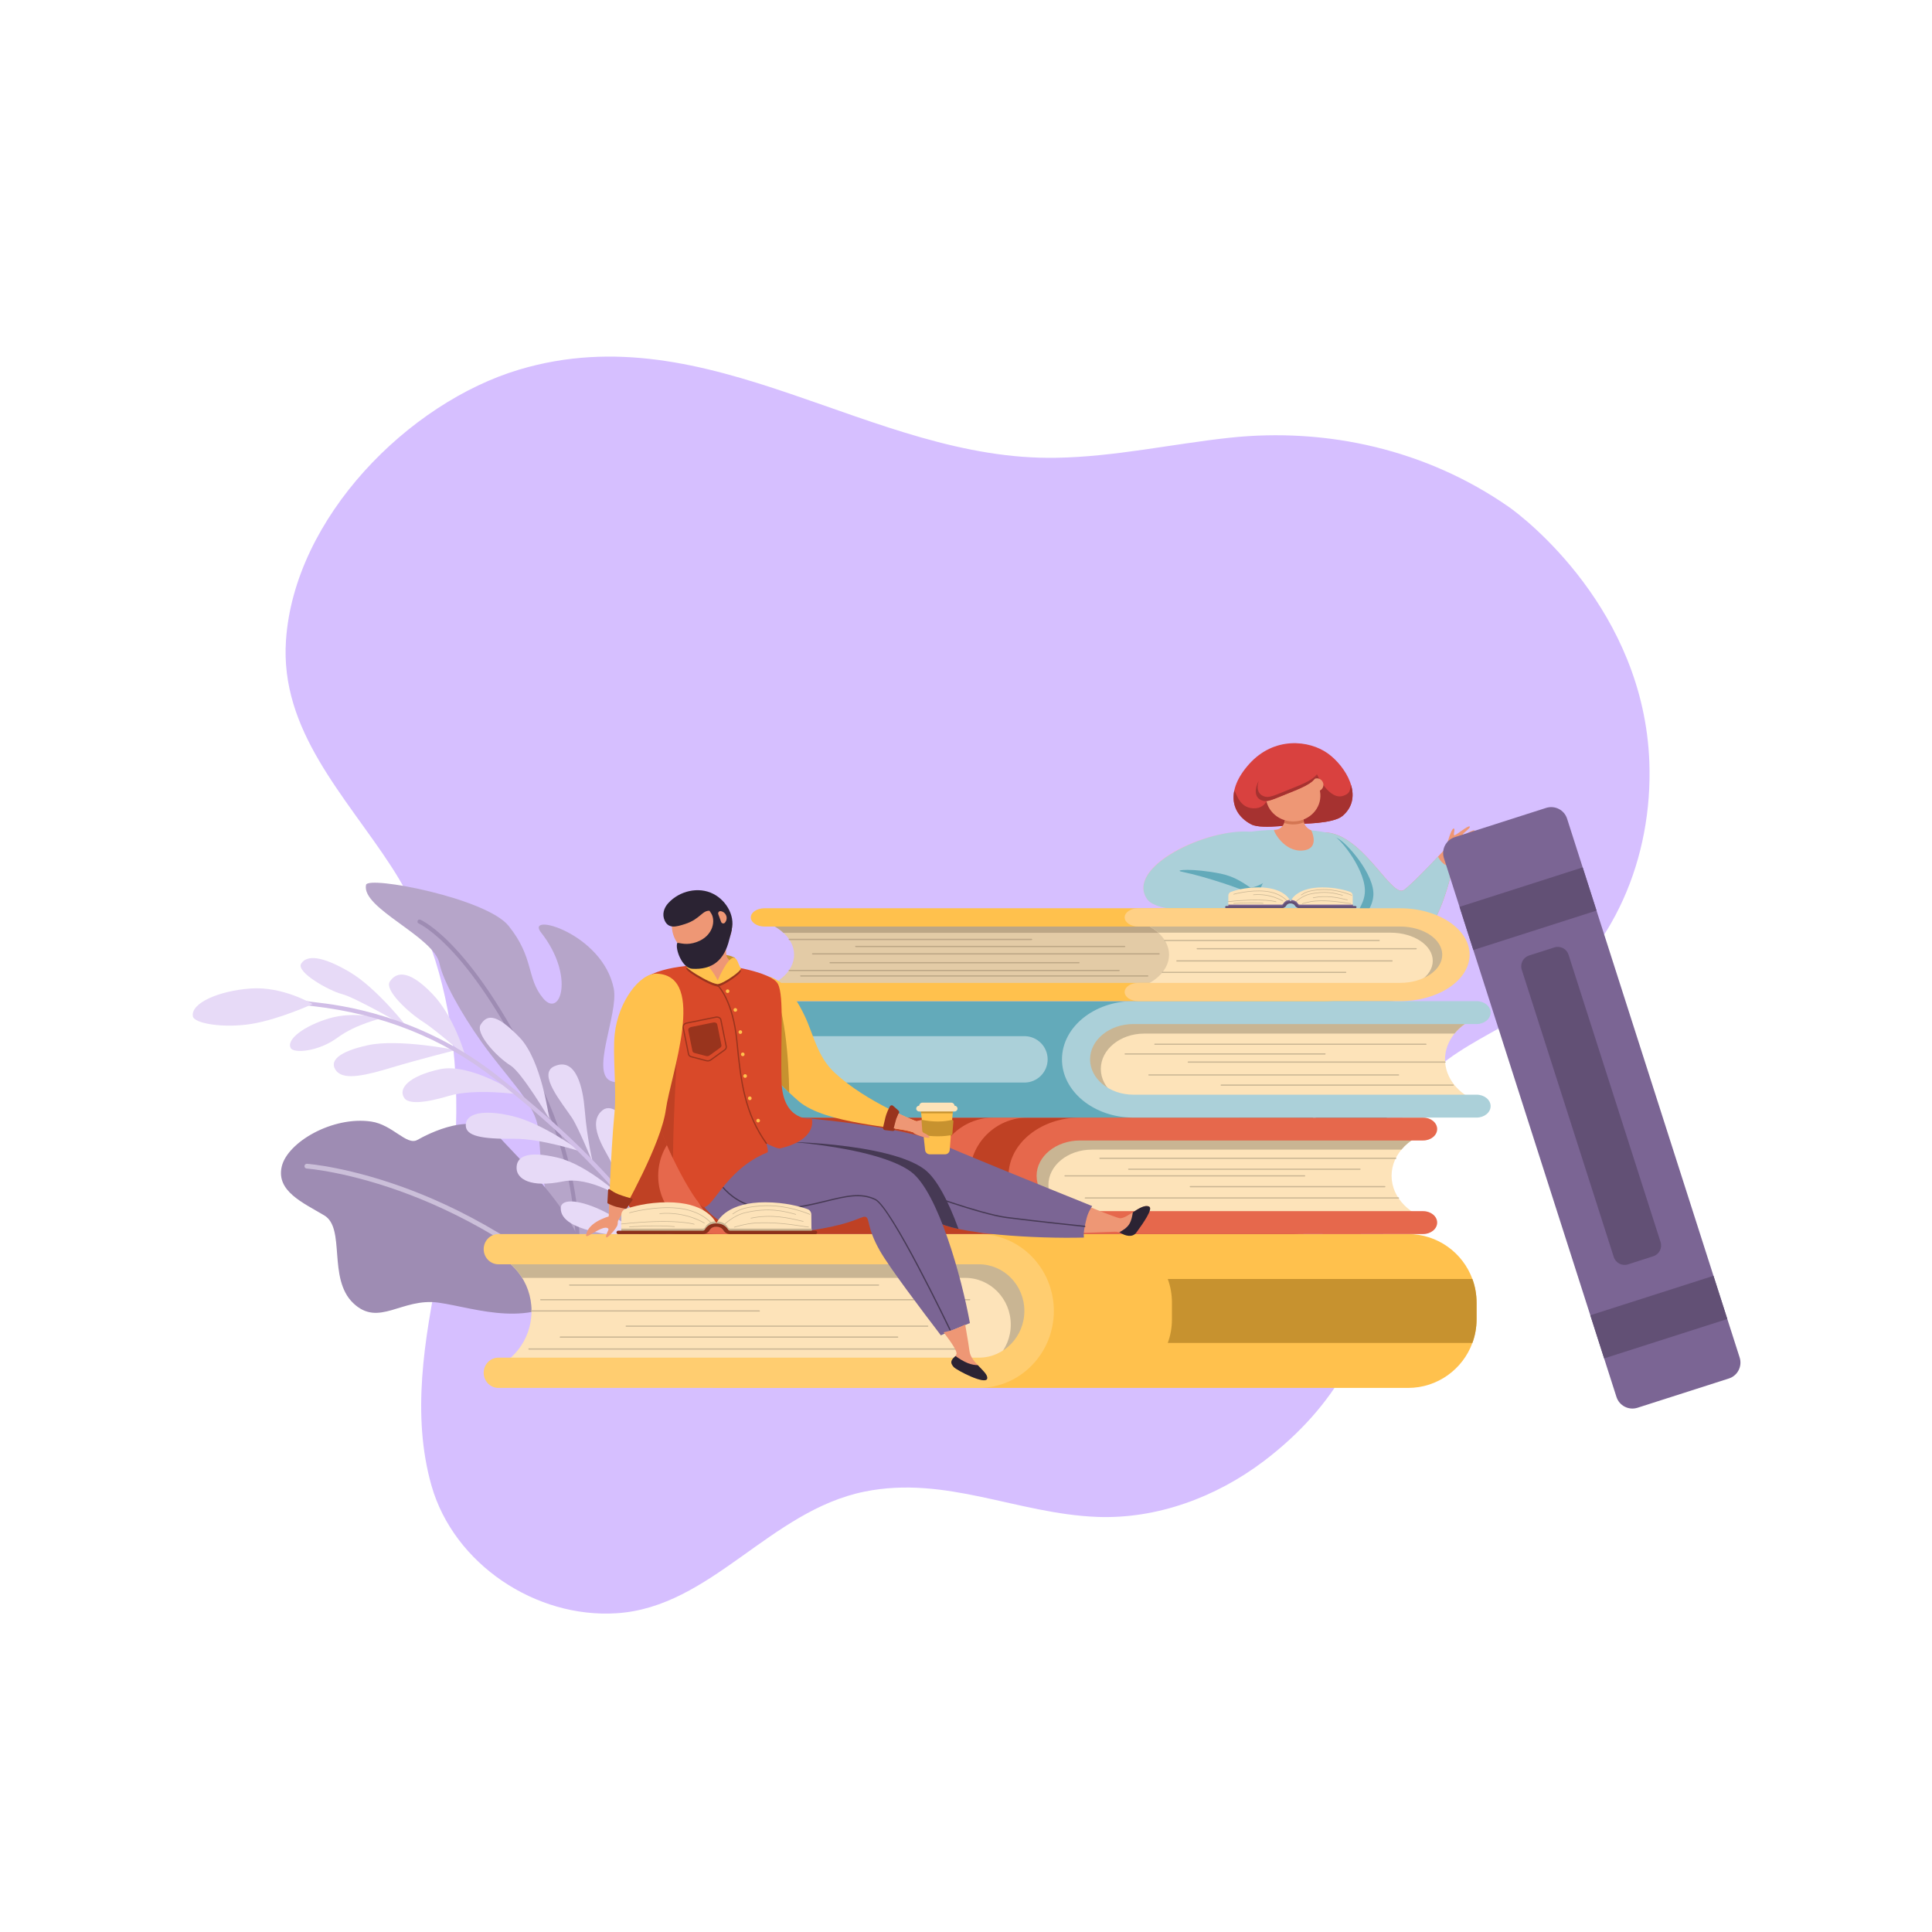 <svg xmlns="http://www.w3.org/2000/svg" xmlns:xlink="http://www.w3.org/1999/xlink" width="500" zoomAndPan="magnify" viewBox="0 0 375 375" height="500" preserveAspectRatio="xMidYMid meet" version="1.0"><defs><clipPath id="462831f5be"><path d="M 55 69 L 320.449 69 L 320.449 314 L 55 314 Z M 55 69 " clip-rule="nonzero"/></clipPath><clipPath id="81dc42c72d"><path d="M 280.078 156.043 L 337.82 156.043 L 337.82 273.387 L 280.078 273.387 Z M 280.078 156.043 " clip-rule="nonzero"/></clipPath></defs><g clip-path="url(#462831f5be)"><path fill="#d6bfff" d="M 320.137 147.914 C 319.043 118.449 296.102 100.648 292.824 98.367 C 276.984 87.348 257.672 82.914 238.621 84.969 C 227.406 86.191 216.32 88.664 205.043 88.855 C 169.121 89.531 137.824 60.711 100.812 71.73 C 79.316 78.125 57.113 100.457 55.508 124.297 C 54.316 141.777 67.008 154.438 75.91 168.125 C 91.074 191.484 90.465 219.598 85.164 246.105 C 82.367 260.051 79.863 274.668 83.75 288.355 C 88.086 303.586 103.992 314.156 119.703 313.129 C 138.02 311.941 149.391 293.242 167.836 289.516 C 183.613 286.332 197.43 293.82 212.945 294.43 C 224.547 294.879 236.051 290.605 245.305 283.602 C 259.215 273.031 266.605 259.762 268.211 242.762 C 269.496 229.141 268.695 214.648 281.031 205.621 C 286.301 201.766 292.375 199.16 297.773 195.469 C 313.324 184.863 320.809 166.355 320.137 147.914 Z M 320.137 147.914 " fill-opacity="1" fill-rule="nonzero"/></g><path fill="#b6a5c9" d="M 71.051 171.742 C 70.047 176.301 84.215 181.723 85.305 187.02 C 86.012 190.441 89.602 196.832 93.461 202.25 C 98.305 209.047 103.375 213.758 104.34 218.344 C 105.305 222.926 103.848 238.297 114.594 242.512 C 124.984 246.586 132.777 237.637 135.32 229.828 C 138.547 219.918 134.625 214 133.273 215.363 C 131.922 216.73 129.215 230.941 125.414 226.016 C 123.672 223.758 127.977 219.898 130.355 211.652 C 133.863 199.488 125.512 186.973 122.973 192.461 C 120.434 197.945 125.801 211.695 118.887 209.941 C 114.277 208.77 120.121 196.836 119.129 191.875 C 116.98 181.16 101.797 176.902 105.016 180.996 C 111.664 189.453 108.746 197.766 105.43 193.777 C 102.113 189.793 103.758 186.004 98.734 179.727 C 94.395 174.312 71.445 169.945 71.051 171.742 " fill-opacity="1" fill-rule="nonzero"/><path fill="#9e8cb3" d="M 109.68 260.648 C 109.684 260.648 109.684 260.648 109.684 260.648 C 109.895 260.707 110.117 260.582 110.176 260.375 C 112.973 250.445 113.305 239.926 111.164 229.098 C 110.004 223.234 108.152 217.504 105.668 212.074 C 98.82 197.125 92.664 188.812 88.707 184.477 C 84.383 179.73 81.699 178.562 81.586 178.516 C 81.383 178.426 81.148 178.523 81.062 178.727 C 80.977 178.934 81.07 179.164 81.273 179.25 C 81.309 179.266 83.965 180.445 88.184 185.09 C 92.09 189.391 98.168 197.617 104.941 212.41 C 109.082 221.457 115.172 239.688 109.406 260.156 C 109.348 260.367 109.469 260.586 109.68 260.648 " fill-opacity="1" fill-rule="nonzero"/><path fill="#9e8cb3" d="M 111.512 250.457 C 103.406 258.195 92.336 253.875 85.152 252.848 C 77.973 251.824 73.527 257.703 68.551 252.926 C 63.57 248.148 67.129 238.398 62.934 235.906 C 58.738 233.414 53.602 231.191 54.68 226.453 C 55.754 221.711 64.562 216.582 72.066 217.695 C 76.215 218.309 78.93 222.41 81 221.262 C 83.078 220.113 92.066 215.301 96.781 220.566 C 101.496 225.832 119.617 242.715 111.512 250.457 " fill-opacity="1" fill-rule="nonzero"/><path fill="#cbbfd9" d="M 122.195 260.871 C 122.223 260.852 122.254 260.832 122.277 260.809 C 122.465 260.637 122.477 260.34 122.301 260.152 C 106.977 243.625 90.754 235.191 79.844 231.027 C 68.008 226.508 59.672 225.895 59.59 225.891 C 59.336 225.871 59.113 226.066 59.098 226.32 C 59.078 226.578 59.27 226.797 59.527 226.816 C 59.609 226.82 67.836 227.43 79.551 231.906 C 90.359 236.039 106.43 244.402 121.621 260.785 C 121.773 260.949 122.012 260.977 122.195 260.871 " fill-opacity="1" fill-rule="nonzero"/><path fill="#e7daf7" d="M 56.445 203.457 C 57.016 204.453 61.727 204.203 65.582 201.359 C 69.043 198.801 74.168 197.621 74.168 197.621 C 74.168 197.621 68.719 196.23 63.926 197.652 C 59.145 199.07 55.465 201.734 56.445 203.457 " fill-opacity="1" fill-rule="nonzero"/><path fill="#e7daf7" d="M 65.293 207.879 C 66.855 209.793 71.312 208.637 76.246 207.148 C 81.234 205.648 88.496 203.816 88.496 203.816 C 88.496 203.816 77.426 201.566 71.426 202.871 C 65.438 204.176 63.824 206.078 65.293 207.879 " fill-opacity="1" fill-rule="nonzero"/><path fill="#e7daf7" d="M 78.508 213.172 C 79.289 214.258 82.195 214.199 87.129 212.711 C 92.117 211.211 100.672 212.41 100.672 212.41 C 100.672 212.41 91.387 206.227 85.383 207.535 C 79.395 208.836 77.145 211.293 78.508 213.172 " fill-opacity="1" fill-rule="nonzero"/><path fill="#e7daf7" d="M 90.406 218.496 C 90.484 220.484 93.391 221.105 99.766 221.035 C 104.977 220.977 112.785 223.535 112.785 223.535 C 112.785 223.535 105.449 218.055 99.473 216.633 C 93.562 215.227 90.316 216.176 90.406 218.496 " fill-opacity="1" fill-rule="nonzero"/><path fill="#e7daf7" d="M 100.27 226.805 C 100.348 228.793 102.902 230.625 109.312 229.309 C 114.418 228.262 121 232.629 121 232.629 C 121 232.629 114.195 226.113 108.219 224.691 C 102.309 223.285 100.184 224.484 100.27 226.805 " fill-opacity="1" fill-rule="nonzero"/><path fill="#e7daf7" d="M 108.84 234.633 C 108.914 236.621 111.02 238.406 117.645 239.547 C 122.781 240.43 128.797 243.242 128.797 243.242 C 128.797 243.242 122.809 237.953 117.328 235.188 C 113.059 233.035 108.75 232.309 108.84 234.633 " fill-opacity="1" fill-rule="nonzero"/><path fill="#e7daf7" d="M 58.461 187.027 C 57.387 188.68 63.926 192.344 66.414 192.961 C 68.902 193.578 79.07 199.41 79.07 199.41 C 79.07 199.41 73.168 191.773 67.82 188.641 C 62.473 185.504 59.551 185.34 58.461 187.027 " fill-opacity="1" fill-rule="nonzero"/><path fill="#e7daf7" d="M 75.66 190.535 C 74.59 192.191 79.281 196.551 82.219 198.402 C 84.387 199.77 90.305 204.906 90.305 204.906 C 90.305 204.906 88.215 197.375 83.918 192.91 C 79.035 187.832 76.754 188.848 75.66 190.535 " fill-opacity="1" fill-rule="nonzero"/><path fill="#e7daf7" d="M 93.301 198.863 C 92.23 200.516 96.211 205.008 99.152 206.859 C 101.316 208.23 106.586 217.094 106.586 217.094 C 106.586 217.094 105.145 205.836 100.852 201.367 C 95.969 196.289 94.395 197.176 93.301 198.863 " fill-opacity="1" fill-rule="nonzero"/><path fill="#e7daf7" d="M 107.586 206.965 C 104.266 208.438 109.109 214.082 111.023 216.977 C 112.293 218.891 115.117 225.828 115.117 225.828 C 115.117 225.828 113.984 221.449 113.48 215.273 C 113.164 211.434 111.918 205.043 107.586 206.965 " fill-opacity="1" fill-rule="nonzero"/><path fill="#e7daf7" d="M 117.043 215.426 C 113.742 217.918 117.375 223.098 118.344 225.027 C 120.281 228.895 122.574 234.281 122.574 234.281 C 122.574 234.281 122.492 229.102 122.398 223.176 C 122.285 216.133 118.648 214.219 117.043 215.426 " fill-opacity="1" fill-rule="nonzero"/><path fill="#e7daf7" d="M 125.723 224.773 C 124.648 226.426 124.344 229.508 125.605 233.84 C 126.32 236.305 127.359 240.844 127.359 240.844 C 127.359 240.844 129.18 236.621 129.551 232.957 C 130.27 225.949 126.816 223.086 125.723 224.773 " fill-opacity="1" fill-rule="nonzero"/><path fill="#d1bee7" d="M 135.988 258.332 C 136.043 258.238 136.062 258.125 136.027 258.012 C 133.426 249.238 128.277 240.289 120.727 231.402 C 114.477 224.051 106.57 216.66 96.555 208.797 C 90.078 203.711 82.77 199.867 74.832 197.375 C 68.43 195.367 63.387 194.789 60.965 194.512 C 60.344 194.441 59.809 194.379 59.672 194.332 C 59.461 194.266 59.234 194.379 59.168 194.59 C 59.098 194.801 59.215 195.023 59.426 195.094 C 59.629 195.16 60.016 195.207 60.875 195.305 C 74.242 196.84 86.082 201.59 96.062 209.426 C 117.746 226.445 130.566 242.414 135.258 258.238 C 135.324 258.449 135.547 258.57 135.758 258.508 C 135.859 258.48 135.938 258.414 135.988 258.332 " fill-opacity="1" fill-rule="nonzero"/><path fill="#e7daf7" d="M 37.426 197.234 C 37.645 198.703 43.492 199.598 48.797 198.742 C 54.164 197.879 60.672 194.883 60.672 194.883 C 60.672 194.883 54.938 191.434 48.719 191.863 C 42.516 192.289 37.043 194.684 37.426 197.234 " fill-opacity="1" fill-rule="nonzero"/><path fill="#ee9775" d="M 241.738 227.672 C 242.438 238.672 248.445 255.613 248.109 256.484 C 246.637 260.34 247.375 261.051 249.836 260.941 C 251.219 260.879 250.465 257.293 250.688 255.852 C 252.492 244.352 254.238 230.637 254.512 225.457 C 254.676 222.324 255.621 206.645 253.734 196.809 C 252.887 192.379 249.742 190.352 246.16 190.555 C 233.711 191.266 240.852 213.773 241.738 227.672 " fill-opacity="1" fill-rule="nonzero"/><path fill="#534463" d="M 241.164 222.133 C 239.375 208.504 235.262 191.18 246.16 190.555 C 249.742 190.352 252.887 192.379 253.738 196.809 C 255.285 204.891 254.926 216.914 254.656 222.688 C 249.078 223.086 244.34 222.57 241.164 222.133 " fill-opacity="1" fill-rule="nonzero"/><path fill="#ee9775" d="M 257.133 225.953 C 255.695 240.973 257.961 254.703 257.852 255.637 C 257.66 257.258 257.438 259.473 258.484 259.773 C 259.711 260.121 263.965 259.559 265.199 259.344 C 265.445 259.301 265.602 259.023 265.5 258.781 C 264.707 256.785 260.516 256.992 260.727 255.656 C 262.531 244.152 265.828 234.445 266.578 226.832 C 267.07 221.855 268.605 187.031 257.887 189.34 C 245.02 192.105 252.199 203.957 255.188 216.191 C 255.875 219.016 257.379 223.355 257.133 225.953 " fill-opacity="1" fill-rule="nonzero"/><path fill="#534463" d="M 257.887 189.34 C 266.797 187.422 269.062 209.574 269.289 219.961 C 266.043 220.828 261.422 221.957 256.809 222.484 C 256.371 220.328 255.621 217.961 255.188 216.191 C 252.199 203.957 245.02 192.105 257.887 189.34 " fill-opacity="1" fill-rule="nonzero"/><path fill="#ffc14d" d="M 259.602 256.68 C 260.375 256.523 260.949 256.293 261.367 256.062 C 262.531 256.629 264.922 256.91 265.5 258.367 C 265.602 258.609 265.445 258.887 265.199 258.93 C 263.965 259.148 259.711 259.707 258.484 259.359 C 257.723 259.141 257.633 257.914 257.715 256.633 C 258.234 256.766 258.879 256.824 259.602 256.68 " fill-opacity="1" fill-rule="nonzero"/><path fill="#ffc14d" d="M 249.836 260.941 C 247.441 261.047 246.676 260.379 247.996 256.789 C 248.473 257.051 248.977 257.227 249.383 257.133 C 249.812 257.039 250.258 256.887 250.645 256.738 C 250.656 258.398 250.988 260.887 249.836 260.941 " fill-opacity="1" fill-rule="nonzero"/><path fill="#ee9775" d="M 258.293 161.695 C 265.168 163.098 270.238 174.434 272.531 172.727 C 274.82 171.016 280.852 164.406 280.852 164.406 L 282.496 165.562 C 282.496 165.562 279.91 183.066 272.152 184.254 C 264.395 185.438 260.207 178.516 257.746 175.285 C 253.551 169.777 253.066 160.637 258.293 161.695 " fill-opacity="1" fill-rule="nonzero"/><path fill="#ee9775" d="M 280.801 164.105 C 280.801 164.105 281.609 161 282.105 160.836 C 282.598 160.676 281.977 162.066 282.293 162.121 C 282.609 162.176 285.039 160.09 285.27 160.434 C 285.504 160.777 283.691 161.816 283.902 162.105 C 284.027 162.285 286.008 160.887 286.207 161.207 C 286.41 161.527 284.289 162.562 284.32 162.777 C 284.371 163.102 286.207 162.148 286.309 162.504 C 286.41 162.867 284.449 163.383 284.52 163.676 C 284.57 163.871 285.945 163.383 285.973 163.707 C 286 164.016 282.641 165.297 281.855 165.352 C 281.324 165.391 281.488 165.75 281.043 165.285 C 280.602 164.82 280.801 164.105 280.801 164.105 " fill-opacity="1" fill-rule="nonzero"/><path fill="#abd0d9" d="M 269.328 184.328 C 269.57 184.355 269.816 184.375 270.062 184.383 C 270.73 184.406 271.426 184.363 272.152 184.254 C 272.25 184.238 272.344 184.219 272.438 184.203 C 273.293 184.012 274.172 183.57 275.043 182.945 C 279.008 179.84 281.121 172.238 281.996 168.195 C 281.438 168.199 280.789 168.082 280.207 167.648 C 279.727 167.289 279.375 166.781 279.121 166.27 C 277.156 168.359 274.035 171.602 272.531 172.727 C 272.125 173.027 271.633 172.922 271.059 172.535 C 270.984 172.484 270.914 172.43 270.836 172.375 C 270.562 172.16 270.27 171.895 269.957 171.582 C 269.719 171.336 269.465 171.066 269.203 170.773 C 269.023 170.578 268.844 170.371 268.656 170.156 C 268.504 169.98 268.348 169.797 268.188 169.613 C 268 169.391 267.805 169.164 267.609 168.934 C 267.523 168.836 267.441 168.738 267.355 168.637 C 267.281 168.551 267.207 168.465 267.129 168.379 C 266.676 167.852 266.203 167.312 265.711 166.781 C 265.633 166.691 265.551 166.605 265.465 166.516 C 263.391 164.309 260.98 162.242 258.293 161.695 C 258.051 161.648 257.816 161.621 257.594 161.613 C 257.441 161.609 257.289 161.617 257.145 161.633 C 257.031 161.645 256.926 161.664 256.82 161.691 C 256.785 161.699 256.746 161.711 256.707 161.719 C 256.645 161.738 256.586 161.758 256.527 161.777 C 256.441 161.809 256.355 161.844 256.277 161.883 C 256.27 161.891 256.262 161.891 256.254 161.895 C 255.109 162.484 254.543 163.934 254.488 165.766 C 254.488 165.852 254.484 165.938 254.484 166.027 C 254.484 166.473 254.512 166.934 254.566 167.414 C 254.59 167.605 254.617 167.797 254.648 167.992 C 254.91 169.648 255.492 171.43 256.348 173.074 C 256.652 173.656 256.992 174.223 257.363 174.758 C 257.488 174.938 257.613 175.113 257.746 175.285 C 257.977 175.586 258.223 175.922 258.484 176.281 C 258.66 176.52 258.84 176.766 259.035 177.023 C 259.793 178.051 260.684 179.188 261.723 180.258 C 262.113 180.66 262.527 181.055 262.965 181.422 C 263.109 181.551 263.258 181.672 263.406 181.789 C 264.312 182.508 265.309 183.133 266.414 183.594 C 266.598 183.668 266.785 183.742 266.977 183.805 C 267.207 183.887 267.438 183.957 267.676 184.023 C 268.203 184.164 268.754 184.273 269.328 184.328 " fill-opacity="1" fill-rule="nonzero"/><path fill="#63aaba" d="M 259.457 162.621 C 258.438 162.203 257.785 161.887 256.547 161.773 C 256.539 161.773 256.535 161.773 256.527 161.777 C 256.441 161.809 256.355 161.844 256.277 161.883 C 256.27 161.891 256.262 161.891 256.254 161.895 C 255.109 162.484 254.543 163.934 254.488 165.766 C 254.488 165.852 254.484 165.938 254.484 166.027 C 254.484 166.473 254.512 166.934 254.566 167.414 C 254.59 167.605 254.617 167.797 254.648 167.992 C 254.91 169.648 255.492 171.43 256.348 173.074 C 256.652 173.656 256.992 174.223 257.363 174.758 C 257.488 174.938 257.613 175.113 257.746 175.285 C 257.977 175.586 258.223 175.922 258.484 176.281 C 258.66 176.52 258.84 176.766 259.035 177.023 C 259.793 178.051 260.684 179.188 261.723 180.258 C 262.113 180.66 262.527 181.055 262.965 181.422 C 263.109 181.551 263.258 181.672 263.406 181.789 C 263.992 182.254 264.613 182.68 265.281 183.047 C 265.168 181.797 265.07 180.574 264.988 179.43 C 264.832 177.145 266.297 176.422 266.555 173.973 C 266.988 169.859 261.281 163.375 259.457 162.621 " fill-opacity="1" fill-rule="nonzero"/><path fill="#abd0d9" d="M 251.609 161.102 C 251.609 161.102 245 160.809 241.598 161.695 C 237.445 162.781 241.168 169.836 240.73 178.879 C 240.285 188.016 239.305 196.965 239.305 196.965 C 239.305 196.965 241.891 195.758 249.98 195.598 C 257.426 195.453 265.234 197.27 265.234 197.27 C 265.234 197.27 263.859 186.414 263.336 178.875 C 263.18 176.586 264.645 175.863 264.902 173.414 C 265.336 169.301 260.332 162.723 258.504 161.969 C 256.043 160.953 251.609 161.102 251.609 161.102 " fill-opacity="1" fill-rule="nonzero"/><path fill="#63aaba" d="M 240.746 176.195 C 243.668 175.414 246.23 170.57 245.766 167.141 C 245.359 164.145 244.93 162.668 241.758 162.578 C 241.254 162.566 240.727 162.586 240.18 162.629 C 238.914 164.453 239.984 176.398 240.746 176.195 " fill-opacity="1" fill-rule="nonzero"/><path fill="#fdb2d0" d="M 242.801 171.996 C 241.516 172.41 240.461 172.492 240.461 172.492 C 240.461 172.492 240.469 172.5 240.484 172.504 L 240.586 172.551 C 240.59 172.551 240.598 172.555 240.602 172.559 L 243.527 173.883 L 243.195 176.031 C 243.195 176.031 225.277 178.363 222.637 174.492 C 218.418 168.312 233.902 160.75 242.441 161.512 C 245.598 161.793 247.082 163.324 247.301 166.34 C 247.555 169.793 244.879 171.328 242.801 171.996 " fill-opacity="1" fill-rule="nonzero"/><path fill="#d9413f" d="M 257.719 146.23 C 254.117 143.656 247.305 142.887 242.441 148.32 C 237.785 153.523 239.004 158.016 242.895 160.023 C 245 161.105 252.273 159.883 252.273 159.883 C 252.273 159.883 258.715 159.957 260.578 158.375 C 264.938 154.672 261.133 148.668 257.719 146.23 " fill-opacity="1" fill-rule="nonzero"/><path fill="#a63230" d="M 262.238 152.359 C 261.969 153.676 261.91 154.023 260.801 154.441 C 258.012 155.492 255.621 150.309 255.621 150.309 L 246.367 152.984 C 246.367 152.984 246.59 156.676 243.719 156.883 C 240.672 157.098 240.09 154.203 239.578 153.438 C 238.965 156.359 240.363 158.719 242.895 160.023 C 245 161.105 252.273 159.883 252.273 159.883 C 252.273 159.883 258.715 159.957 260.578 158.375 C 262.594 156.664 262.863 154.469 262.238 152.359 " fill-opacity="1" fill-rule="nonzero"/><path fill="#ee9775" d="M 247.309 161.078 C 250.285 161.066 249.391 156.723 249.391 156.723 L 253.59 156.844 C 253.59 156.844 251.805 159.965 254.527 161.184 C 254.527 161.184 256.277 164.688 252.977 165.07 C 249.188 165.512 247.043 161.078 247.309 161.078 " fill-opacity="1" fill-rule="nonzero"/><path fill="#d47653" d="M 249.262 159.734 C 249.758 159.898 250.285 160.004 250.84 160.02 C 251.645 160.047 252.406 159.895 253.102 159.613 C 252.758 158.305 253.59 156.844 253.59 156.844 L 249.391 156.723 C 249.391 156.723 249.746 158.453 249.262 159.734 " fill-opacity="1" fill-rule="nonzero"/><path fill="#ee9775" d="M 256.285 154.613 C 256.188 157.375 253.734 159.535 250.809 159.441 C 247.883 159.344 245.594 157.027 245.695 154.27 C 245.793 151.508 248.246 149.348 251.172 149.445 C 254.098 149.539 256.387 151.852 256.285 154.613 " fill-opacity="1" fill-rule="nonzero"/><path fill="#ee9775" d="M 256.738 152.902 C 256.426 153.52 255.668 153.766 255.051 153.449 C 254.434 153.137 254.188 152.379 254.504 151.762 C 254.82 151.145 255.574 150.902 256.191 151.215 C 256.809 151.531 257.055 152.289 256.738 152.902 " fill-opacity="1" fill-rule="nonzero"/><path fill="#d9413f" d="M 255.621 150.309 C 255.254 151.133 255.133 151.965 250.992 153.598 C 246.848 155.227 245.949 155.875 244.711 155.266 C 242.5 154.168 244.27 149.918 247.871 148.371 C 251.473 146.832 255.992 149.477 255.621 150.309 " fill-opacity="1" fill-rule="nonzero"/><path fill="#a63230" d="M 251.359 152.789 C 247.215 154.418 246.316 155.066 245.078 154.457 C 244.066 153.953 243.891 152.793 244.34 151.527 C 243.484 153.078 243.484 154.656 244.711 155.266 C 245.949 155.875 246.848 155.227 250.992 153.598 C 255.133 151.965 255.254 151.133 255.621 150.309 C 255.633 150.277 255.641 150.25 255.641 150.215 C 255.234 150.855 254.336 151.617 251.359 152.789 " fill-opacity="1" fill-rule="nonzero"/><path fill="#abd0d9" d="M 241.406 176.234 C 241.516 173.836 242.703 173.508 242.703 173.508 L 240.602 172.559 C 240.598 172.555 240.59 172.551 240.586 172.551 L 240.484 172.504 C 240.469 172.5 240.461 172.492 240.461 172.492 C 240.461 172.492 241.516 172.57 242.84 172.305 C 245.805 171.707 248.105 169.387 247.852 165.934 C 247.633 162.922 245.957 161.73 242.801 161.449 C 234.262 160.688 218.418 168.312 222.637 174.492 C 224.766 177.613 236.805 176.703 241.406 176.234 " fill-opacity="1" fill-rule="nonzero"/><path fill="#63aaba" d="M 242.895 172.41 C 241.613 172.82 240.461 172.492 240.461 172.492 C 240.461 172.492 234.766 170.332 229.32 169.184 C 227.711 168.84 231.52 168.488 236.887 169.566 C 239.762 170.148 241.469 171.48 242.895 172.41 " fill-opacity="1" fill-rule="nonzero"/><path fill="#ee9775" d="M 243.496 173.434 C 243.496 173.434 247.453 173.523 248.637 175.625 C 249.266 176.746 248.258 176.066 246.496 175.559 C 245.344 175.234 244.934 175.336 244.691 175.578 C 244.48 175.797 244.957 176.121 245.266 176.773 C 245.766 177.828 243.562 176.188 243.027 175.488 C 242.488 174.789 242.609 173.301 243.496 173.434 " fill-opacity="1" fill-rule="nonzero"/><path fill="#fde3b9" d="M 250.512 175 L 250.512 175.312 L 250.5 175.312 C 250.137 175.305 249.867 175.418 249.703 175.656 C 249.691 175.676 249.676 175.695 249.664 175.715 C 249.621 175.797 249.566 175.867 249.504 175.93 L 238.402 175.93 L 238.406 175.812 L 238.422 173.797 C 238.43 173.488 238.621 173.215 238.914 173.113 C 239.773 172.809 241.719 172.242 244.281 172.242 C 248.926 172.242 250.211 174.355 250.461 174.883 C 250.496 174.957 250.512 175 250.512 175 " fill-opacity="1" fill-rule="nonzero"/><path fill="#fde3b9" d="M 262.574 175.93 L 251.512 175.93 C 251.453 175.871 251.402 175.805 251.359 175.734 C 251.344 175.707 251.324 175.68 251.305 175.656 C 251.137 175.438 250.871 175.324 250.512 175.312 L 250.5 175.312 C 250.492 175.312 250.48 175.312 250.469 175.312 L 250.469 175 C 250.469 175 250.484 174.957 250.52 174.883 C 250.77 174.355 252.055 172.242 256.695 172.242 C 259.262 172.242 261.207 172.809 262.066 173.113 C 262.355 173.215 262.555 173.488 262.555 173.797 L 262.574 175.812 L 262.574 175.93 " fill-opacity="1" fill-rule="nonzero"/><path fill="#c9b593" d="M 249.867 174.984 C 249.852 174.984 249.836 174.977 249.824 174.957 C 249.812 174.945 248.594 173.363 245.617 173.047 C 242.66 172.738 239.496 173.621 239.465 173.629 C 239.438 173.637 239.406 173.621 239.395 173.59 C 239.387 173.559 239.406 173.527 239.434 173.52 C 239.465 173.508 242.648 172.621 245.629 172.934 C 248.66 173.254 249.902 174.875 249.914 174.891 C 249.934 174.914 249.93 174.953 249.902 174.973 C 249.895 174.977 249.883 174.984 249.867 174.984 " fill-opacity="1" fill-rule="nonzero"/><path fill="#c9b593" d="M 247.68 175.086 C 247.672 175.086 247.664 175.086 247.66 175.086 C 247.637 175.078 245.254 174.328 238.422 175.059 C 238.387 175.062 238.359 175.039 238.359 175.008 C 238.352 174.977 238.379 174.945 238.41 174.945 C 245.273 174.211 247.672 174.965 247.695 174.977 C 247.727 174.984 247.742 175.016 247.734 175.047 C 247.727 175.074 247.703 175.086 247.68 175.086 " fill-opacity="1" fill-rule="nonzero"/><path fill="#c9b593" d="M 239.453 175.426 C 239.418 175.426 239.395 175.402 239.395 175.375 C 239.391 175.34 239.414 175.312 239.445 175.309 C 239.48 175.309 242.957 175.047 245.18 175.273 C 245.211 175.277 245.234 175.309 245.23 175.34 C 245.227 175.371 245.195 175.395 245.164 175.391 C 242.957 175.16 239.488 175.422 239.457 175.426 C 239.453 175.426 239.453 175.426 239.453 175.426 " fill-opacity="1" fill-rule="nonzero"/><path fill="#c9b593" d="M 248.965 174.941 C 248.953 174.941 248.941 174.938 248.934 174.93 C 248.91 174.914 246.629 173.449 243.297 173.734 C 243.27 173.742 243.238 173.715 243.234 173.684 C 243.234 173.652 243.258 173.625 243.289 173.621 C 246.66 173.324 248.973 174.816 248.996 174.832 C 249.023 174.852 249.031 174.887 249.012 174.914 C 249.004 174.934 248.984 174.941 248.965 174.941 " fill-opacity="1" fill-rule="nonzero"/><path fill="#c9b593" d="M 262.367 173.836 C 262.359 173.836 262.352 173.836 262.344 173.828 C 262.316 173.816 259.449 172.539 256.242 172.754 C 253.859 172.91 253.223 173.348 252.605 173.773 C 252.578 173.789 252.543 173.785 252.527 173.758 C 252.508 173.73 252.516 173.695 252.539 173.68 C 253.168 173.246 253.82 172.797 256.23 172.637 C 259.469 172.422 262.363 173.711 262.391 173.727 C 262.422 173.738 262.434 173.77 262.422 173.801 C 262.41 173.82 262.387 173.836 262.367 173.836 " fill-opacity="1" fill-rule="nonzero"/><path fill="#c9b593" d="M 252.777 175.469 C 252.75 175.469 252.727 175.449 252.719 175.426 C 252.711 175.398 252.727 175.363 252.758 175.355 C 252.77 175.348 254.125 174.906 255.391 174.824 C 257.824 174.668 260.168 175.027 261.426 175.219 C 261.793 175.277 262.062 175.32 262.207 175.328 C 262.238 175.332 262.262 175.359 262.262 175.391 C 262.262 175.422 262.23 175.445 262.199 175.445 C 262.051 175.438 261.781 175.395 261.41 175.336 C 260.152 175.145 257.82 174.781 255.398 174.941 C 254.145 175.023 252.809 175.457 252.793 175.465 C 252.789 175.465 252.781 175.469 252.777 175.469 " fill-opacity="1" fill-rule="nonzero"/><path fill="#c9b593" d="M 261.527 174.73 C 261.523 174.73 261.52 174.73 261.512 174.727 C 261.387 174.699 261.238 174.664 261.07 174.625 C 259.812 174.328 257.477 173.77 254.898 174.316 C 254.867 174.328 254.836 174.305 254.828 174.273 C 254.82 174.242 254.844 174.211 254.875 174.203 C 257.477 173.652 259.832 174.211 261.098 174.512 C 261.266 174.551 261.41 174.586 261.539 174.613 C 261.57 174.621 261.59 174.652 261.582 174.684 C 261.578 174.711 261.551 174.73 261.527 174.73 " fill-opacity="1" fill-rule="nonzero"/><path fill="#c9b593" d="M 251.438 175.184 C 251.422 175.184 251.41 175.18 251.395 175.168 C 251.371 175.145 251.371 175.109 251.395 175.086 C 251.406 175.074 252.586 173.875 254.156 173.508 C 257.18 172.793 259.215 173.344 260.43 173.676 L 260.594 173.719 C 260.625 173.73 260.645 173.762 260.637 173.793 C 260.625 173.82 260.594 173.84 260.566 173.836 L 260.398 173.789 C 259.195 173.461 257.18 172.914 254.184 173.617 C 252.641 173.98 251.492 175.156 251.48 175.168 C 251.465 175.18 251.453 175.184 251.438 175.184 " fill-opacity="1" fill-rule="nonzero"/><path fill="#7b6594" d="M 262.617 176.008 L 251.594 176.008 C 251.562 175.98 251.535 175.957 251.512 175.93 C 251.453 175.871 251.402 175.805 251.359 175.734 C 251.344 175.707 251.324 175.68 251.305 175.656 C 251.137 175.438 250.871 175.324 250.512 175.312 L 250.512 175.078 C 250.512 175.078 250.52 175.035 250.547 174.961 C 250.551 174.941 250.562 174.914 250.57 174.887 C 250.59 174.828 250.609 174.754 250.637 174.672 C 251.43 174.73 251.805 175.164 251.965 175.43 C 252.027 175.531 252.133 175.594 252.238 175.594 L 262.617 175.594 L 262.617 176.008 " fill-opacity="1" fill-rule="nonzero"/><path fill="#7b6594" d="M 250.512 175.078 L 250.512 175.312 L 250.5 175.312 C 250.492 175.312 250.48 175.312 250.469 175.312 C 250.121 175.309 249.863 175.426 249.703 175.656 C 249.691 175.676 249.676 175.695 249.664 175.715 C 249.621 175.797 249.566 175.867 249.504 175.93 C 249.477 175.957 249.449 175.98 249.422 176.008 L 238.402 176.008 L 238.406 175.887 L 238.41 175.812 L 238.41 175.594 L 248.773 175.594 C 248.887 175.594 248.992 175.531 249.051 175.426 C 249.203 175.156 249.562 174.727 250.297 174.672 C 250.348 174.75 250.391 174.824 250.422 174.883 C 250.438 174.91 250.449 174.934 250.461 174.957 C 250.496 175.035 250.512 175.078 250.512 175.078 " fill-opacity="1" fill-rule="nonzero"/><path fill="#625075" d="M 263.301 176.07 C 263.297 176.191 263.203 176.285 263.086 176.285 L 252.238 176.285 C 252 176.285 251.773 176.199 251.594 176.051 C 251.562 176.027 251.535 176 251.512 175.973 C 251.453 175.914 251.402 175.848 251.359 175.777 C 251.344 175.75 251.324 175.727 251.305 175.699 C 251.137 175.484 250.871 175.367 250.512 175.355 L 250.5 175.355 C 250.492 175.355 250.48 175.355 250.469 175.355 C 250.121 175.352 249.863 175.469 249.703 175.699 C 249.691 175.719 249.676 175.738 249.664 175.758 C 249.621 175.836 249.566 175.91 249.504 175.973 C 249.477 176 249.449 176.027 249.422 176.051 C 249.238 176.199 249.012 176.285 248.773 176.285 L 238.02 176.285 C 237.898 176.285 237.801 176.188 237.801 176.07 C 237.801 175.949 237.898 175.852 238.02 175.852 L 248.773 175.852 C 248.887 175.852 248.992 175.789 249.051 175.688 C 249.211 175.406 249.602 174.941 250.422 174.926 L 250.461 174.926 C 250.48 174.926 250.5 174.926 250.52 174.926 C 250.531 174.926 250.539 174.926 250.547 174.926 C 250.555 174.926 250.562 174.926 250.57 174.93 C 251.406 174.965 251.801 175.418 251.965 175.688 C 252.027 175.793 252.133 175.852 252.238 175.852 L 263.086 175.852 C 263.203 175.852 263.301 175.953 263.301 176.07 " fill-opacity="1" fill-rule="nonzero"/><path fill="#bab8b9" d="M 240.484 172.09 L 240.586 172.137 C 240.539 172.117 240.504 172.102 240.484 172.09 " fill-opacity="1" fill-rule="nonzero"/><path fill="#ffc14d" d="M 286.602 252.836 L 286.602 256.082 C 286.602 257.691 286.316 259.234 285.789 260.66 C 283.926 265.758 279.031 269.395 273.289 269.395 L 139.805 269.395 C 132.449 269.395 126.492 263.434 126.492 256.082 L 126.492 252.836 C 126.492 245.484 132.449 239.527 139.805 239.527 L 273.289 239.527 C 279.031 239.527 283.926 243.16 285.789 248.254 C 286.316 249.68 286.602 251.227 286.602 252.836 " fill-opacity="1" fill-rule="nonzero"/><path fill="#fde3b9" d="M 103.172 254.457 C 103.172 248.762 99.305 243.996 94.113 242.77 C 94.961 242.57 95.84 242.461 96.746 242.461 L 190.004 242.461 C 196.457 242.461 201.688 247.832 201.688 254.457 C 201.688 261.082 196.457 266.453 190.004 266.453 L 96.746 266.453 C 95.84 266.453 94.961 266.348 94.113 266.148 C 99.305 264.922 103.172 260.156 103.172 254.457 " fill-opacity="1" fill-rule="nonzero"/><path fill="#c9b593" d="M 201.688 254.5 C 200.652 248.484 196.109 243.695 190.305 242.469 C 190.203 242.469 190.105 242.461 190.004 242.461 L 96.746 242.461 C 95.84 242.461 94.961 242.57 94.113 242.77 C 97.148 243.488 99.73 245.418 101.355 248.039 L 187.367 248.039 C 192.234 248.039 196.191 252.102 196.191 257.098 C 196.191 262.09 192.234 266.156 187.367 266.156 L 94.164 266.156 C 94.996 266.348 95.859 266.453 96.746 266.453 L 190.004 266.453 C 196.445 266.453 201.668 261.105 201.688 254.5 " fill-opacity="1" fill-rule="nonzero"/><path fill="#c9b593" d="M 170.523 249.547 L 110.566 249.547 C 110.504 249.547 110.449 249.496 110.449 249.43 C 110.449 249.367 110.504 249.316 110.566 249.316 L 170.523 249.316 C 170.59 249.316 170.641 249.367 170.641 249.43 C 170.641 249.496 170.59 249.547 170.523 249.547 " fill-opacity="1" fill-rule="nonzero"/><path fill="#c9b593" d="M 188.215 252.387 L 104.961 252.387 C 104.895 252.387 104.844 252.336 104.844 252.273 C 104.844 252.211 104.895 252.156 104.961 252.156 L 188.215 252.156 C 188.277 252.156 188.332 252.211 188.332 252.273 C 188.332 252.336 188.277 252.387 188.215 252.387 " fill-opacity="1" fill-rule="nonzero"/><path fill="#c9b593" d="M 147.379 254.574 L 103.145 254.574 C 103.082 254.574 103.031 254.523 103.031 254.457 C 103.031 254.395 103.082 254.344 103.145 254.344 L 147.379 254.344 C 147.441 254.344 147.496 254.395 147.496 254.457 C 147.496 254.523 147.441 254.574 147.379 254.574 " fill-opacity="1" fill-rule="nonzero"/><path fill="#c9b593" d="M 180.07 257.523 L 121.547 257.523 C 121.484 257.523 121.43 257.469 121.43 257.406 C 121.43 257.344 121.484 257.289 121.547 257.289 L 180.07 257.289 C 180.137 257.289 180.188 257.344 180.188 257.406 C 180.188 257.469 180.137 257.523 180.07 257.523 " fill-opacity="1" fill-rule="nonzero"/><path fill="#c9b593" d="M 174.238 259.648 L 108.75 259.648 C 108.688 259.648 108.633 259.598 108.633 259.531 C 108.633 259.469 108.688 259.414 108.75 259.414 L 174.238 259.414 C 174.301 259.414 174.352 259.469 174.352 259.531 C 174.352 259.598 174.301 259.648 174.238 259.648 " fill-opacity="1" fill-rule="nonzero"/><path fill="#c9b593" d="M 187.082 261.957 L 102.668 261.957 C 102.605 261.957 102.551 261.902 102.551 261.84 C 102.551 261.773 102.605 261.723 102.668 261.723 L 187.082 261.723 C 187.148 261.723 187.199 261.773 187.199 261.84 C 187.199 261.902 187.148 261.957 187.082 261.957 " fill-opacity="1" fill-rule="nonzero"/><path fill="#ffcd70" d="M 96.746 269.395 L 190.004 269.395 C 198.023 269.395 204.551 262.691 204.551 254.457 C 204.551 246.223 198.023 239.527 190.004 239.527 L 96.746 239.527 C 95.164 239.527 93.883 240.84 93.883 242.461 C 93.883 244.082 95.164 245.398 96.746 245.398 L 190.004 245.398 C 194.867 245.398 198.828 249.461 198.828 254.457 C 198.828 259.453 194.867 263.52 190.004 263.52 L 96.746 263.52 C 95.164 263.52 93.883 264.832 93.883 266.453 C 93.883 268.078 95.164 269.395 96.746 269.395 " fill-opacity="1" fill-rule="nonzero"/><path fill="#c7922f" d="M 286.602 252.836 L 286.602 256.082 C 286.602 257.691 286.316 259.234 285.789 260.66 L 226.664 260.66 C 227.188 259.234 227.473 257.691 227.473 256.082 L 227.473 252.836 C 227.473 251.227 227.188 249.68 226.664 248.254 L 285.789 248.254 C 286.316 249.68 286.602 251.227 286.602 252.836 " fill-opacity="1" fill-rule="nonzero"/><path fill="#bf4124" d="M 250.578 239.527 L 131.746 239.527 C 125.5 239.527 120.438 234.469 120.438 228.223 C 120.438 221.98 125.5 216.922 131.746 216.922 L 250.578 216.922 C 256.82 216.922 261.879 221.98 261.879 228.223 C 261.879 234.469 256.82 239.527 250.578 239.527 " fill-opacity="1" fill-rule="nonzero"/><path fill="#e6684c" d="M 134.395 228.254 L 134.395 228.195 C 134.395 221.969 139.441 216.922 145.672 216.922 L 139.035 216.922 C 132.809 216.922 127.758 221.969 127.758 228.195 L 127.758 228.254 C 127.758 234.48 132.809 239.527 139.035 239.527 L 145.672 239.527 C 139.441 239.527 134.395 234.48 134.395 228.254 " fill-opacity="1" fill-rule="nonzero"/><path fill="#e6684c" d="M 188.211 228.254 L 188.211 228.195 C 188.211 221.969 193.258 216.922 199.484 216.922 L 192.848 216.922 C 186.625 216.922 181.574 221.969 181.574 228.195 L 181.574 228.254 C 181.574 234.48 186.625 239.527 192.848 239.527 L 199.484 239.527 C 193.258 239.527 188.211 234.48 188.211 228.254 " fill-opacity="1" fill-rule="nonzero"/><path fill="#fde3b9" d="M 270.105 228.223 C 270.105 223.914 273.789 220.309 278.734 219.379 C 277.926 219.227 277.09 219.145 276.23 219.145 L 209.613 219.145 C 203.465 219.145 198.48 223.211 198.48 228.223 C 198.48 233.238 203.465 237.305 209.613 237.305 L 276.23 237.305 C 277.09 237.305 277.926 237.223 278.734 237.07 C 273.789 236.145 270.105 232.535 270.105 228.223 " fill-opacity="1" fill-rule="nonzero"/><path fill="#c9b593" d="M 276.23 237.305 C 277.09 237.305 277.926 237.223 278.734 237.07 C 278.41 237.012 278.098 236.938 277.785 236.855 L 211.906 236.855 C 207.266 236.855 203.496 233.781 203.496 229.996 C 203.496 226.219 207.266 223.145 211.906 223.145 L 272.012 223.145 C 273.566 221.273 275.949 219.902 278.734 219.379 C 277.926 219.227 277.09 219.145 276.23 219.145 L 209.613 219.145 C 208.812 219.145 208.027 219.215 207.273 219.348 C 203.129 220.551 199.887 223.316 198.621 226.773 C 198.531 227.246 198.48 227.73 198.48 228.223 C 198.48 233.238 203.465 237.305 209.613 237.305 L 276.23 237.305 " fill-opacity="1" fill-rule="nonzero"/><path fill="#c9b593" d="M 270.914 224.938 L 213.496 224.938 C 213.434 224.938 213.379 224.887 213.379 224.82 C 213.379 224.758 213.434 224.703 213.496 224.703 L 270.914 224.703 C 270.977 224.703 271.031 224.758 271.031 224.82 C 271.031 224.887 270.977 224.938 270.914 224.938 " fill-opacity="1" fill-rule="nonzero"/><path fill="#c9b593" d="M 263.973 227.059 L 219.078 227.059 C 219.012 227.059 218.961 227.008 218.961 226.945 C 218.961 226.879 219.012 226.828 219.078 226.828 L 263.973 226.828 C 264.039 226.828 264.09 226.879 264.09 226.945 C 264.09 227.008 264.039 227.059 263.973 227.059 " fill-opacity="1" fill-rule="nonzero"/><path fill="#c9b593" d="M 271.453 232.645 L 210.652 232.645 C 210.59 232.645 210.539 232.59 210.539 232.527 C 210.539 232.465 210.59 232.414 210.652 232.414 L 271.453 232.414 C 271.52 232.414 271.57 232.465 271.57 232.527 C 271.57 232.59 271.52 232.645 271.453 232.645 " fill-opacity="1" fill-rule="nonzero"/><path fill="#c9b593" d="M 268.793 230.445 L 231.035 230.445 C 230.969 230.445 230.918 230.395 230.918 230.332 C 230.918 230.266 230.969 230.215 231.035 230.215 L 268.793 230.215 C 268.855 230.215 268.906 230.266 268.906 230.332 C 268.906 230.395 268.855 230.445 268.793 230.445 " fill-opacity="1" fill-rule="nonzero"/><path fill="#c9b593" d="M 253.23 228.352 L 206.719 228.352 C 206.652 228.352 206.602 228.297 206.602 228.234 C 206.602 228.172 206.652 228.121 206.719 228.121 L 253.23 228.121 C 253.293 228.121 253.344 228.172 253.344 228.234 C 253.344 228.297 253.293 228.352 253.23 228.352 " fill-opacity="1" fill-rule="nonzero"/><path fill="#e6684c" d="M 276.23 239.527 L 209.613 239.527 C 201.973 239.527 195.754 234.457 195.754 228.223 C 195.754 221.992 201.973 216.922 209.613 216.922 L 276.23 216.922 C 277.734 216.922 278.953 217.918 278.953 219.145 C 278.953 220.371 277.734 221.367 276.23 221.367 L 209.613 221.367 C 204.977 221.367 201.203 224.445 201.203 228.223 C 201.203 232.004 204.977 235.082 209.613 235.082 L 276.23 235.082 C 277.734 235.082 278.953 236.078 278.953 237.305 C 278.953 238.531 277.734 239.527 276.23 239.527 " fill-opacity="1" fill-rule="nonzero"/><path fill="#e6684c" d="M 176.957 232.066 C 176.527 230.875 176.293 229.59 176.293 228.254 L 176.293 228.195 C 176.293 226.867 176.527 225.59 176.949 224.406 L 169.125 224.406 C 168.719 225.59 168.5 226.867 168.5 228.195 L 168.5 228.254 C 168.5 229.59 168.734 230.875 169.16 232.066 L 176.957 232.066 " fill-opacity="1" fill-rule="nonzero"/><path fill="#63aaba" d="M 269.477 216.922 L 149.09 216.922 C 143.074 216.922 138.199 212.047 138.199 206.035 L 138.199 205.207 C 138.199 199.195 143.074 194.32 149.09 194.32 L 269.477 194.32 C 275.488 194.32 280.367 199.195 280.367 205.207 L 280.367 206.035 C 280.367 212.047 275.488 216.922 269.477 216.922 " fill-opacity="1" fill-rule="nonzero"/><path fill="#fde3b9" d="M 280.48 205.621 C 280.48 202.02 283.055 198.906 286.785 197.441 C 287.262 197.254 287.141 196.543 286.629 196.543 C 286.621 196.543 286.609 196.543 286.605 196.543 L 219.988 196.543 C 213.84 196.543 208.855 200.605 208.855 205.621 C 208.855 210.637 213.84 214.699 219.988 214.699 L 286.605 214.699 C 286.609 214.699 286.621 214.699 286.629 214.699 C 287.141 214.699 287.262 213.988 286.785 213.801 C 283.055 212.336 280.48 209.223 280.48 205.621 " fill-opacity="1" fill-rule="nonzero"/><path fill="#c9b593" d="M 222.078 214.336 C 217.441 214.336 213.668 211.258 213.668 207.477 C 213.668 203.699 217.441 200.621 222.078 200.621 L 282.32 200.621 C 283.426 199.258 284.969 198.152 286.785 197.441 C 287.262 197.254 287.141 196.543 286.629 196.543 C 286.621 196.543 286.609 196.543 286.605 196.543 L 219.988 196.543 C 219.266 196.543 218.562 196.602 217.879 196.707 C 213.984 197.719 210.832 200.098 209.273 203.148 C 209.004 203.934 208.855 204.766 208.855 205.621 C 208.855 210.637 213.84 214.699 219.988 214.699 L 286.605 214.699 C 286.609 214.699 286.621 214.699 286.629 214.699 C 286.879 214.699 287.035 214.531 287.074 214.336 L 222.078 214.336 " fill-opacity="1" fill-rule="nonzero"/><path fill="#c9b593" d="M 276.77 202.797 L 224.16 202.797 C 224.098 202.797 224.043 202.746 224.043 202.684 C 224.043 202.617 224.098 202.566 224.16 202.566 L 276.77 202.566 C 276.836 202.566 276.887 202.617 276.887 202.684 C 276.887 202.746 276.836 202.797 276.77 202.797 " fill-opacity="1" fill-rule="nonzero"/><path fill="#c9b593" d="M 257.18 204.688 L 218.395 204.688 C 218.328 204.688 218.277 204.637 218.277 204.57 C 218.277 204.508 218.328 204.453 218.395 204.453 L 257.18 204.453 C 257.242 204.453 257.297 204.508 257.297 204.57 C 257.297 204.637 257.242 204.688 257.18 204.688 " fill-opacity="1" fill-rule="nonzero"/><path fill="#c9b593" d="M 282.062 210.738 L 237.035 210.738 C 236.973 210.738 236.922 210.688 236.922 210.621 C 236.922 210.559 236.973 210.504 237.035 210.504 L 282.062 210.504 C 282.125 210.504 282.18 210.559 282.18 210.621 C 282.18 210.688 282.125 210.738 282.062 210.738 " fill-opacity="1" fill-rule="nonzero"/><path fill="#c9b593" d="M 271.453 208.758 L 223.004 208.758 C 222.941 208.758 222.887 208.707 222.887 208.645 C 222.887 208.578 222.941 208.527 223.004 208.527 L 271.453 208.527 C 271.52 208.527 271.57 208.578 271.57 208.645 C 271.57 208.707 271.52 208.758 271.453 208.758 " fill-opacity="1" fill-rule="nonzero"/><path fill="#c9b593" d="M 280.492 206.27 L 230.637 206.27 C 230.574 206.27 230.523 206.219 230.523 206.152 C 230.523 206.09 230.574 206.035 230.637 206.035 L 280.492 206.035 C 280.559 206.035 280.609 206.09 280.609 206.152 C 280.609 206.219 280.559 206.27 280.492 206.27 " fill-opacity="1" fill-rule="nonzero"/><path fill="#abd0d9" d="M 286.605 216.922 L 219.988 216.922 C 212.348 216.922 206.129 211.852 206.129 205.621 C 206.129 199.391 212.348 194.32 219.988 194.32 L 286.605 194.32 C 288.109 194.32 289.328 195.312 289.328 196.543 C 289.328 197.77 288.109 198.766 286.605 198.766 L 219.988 198.766 C 215.352 198.766 211.582 201.84 211.582 205.621 C 211.582 209.402 215.352 212.477 219.988 212.477 L 286.605 212.477 C 288.109 212.477 289.328 213.473 289.328 214.699 C 289.328 215.93 288.109 216.922 286.605 216.922 " fill-opacity="1" fill-rule="nonzero"/><path fill="#abd0d9" d="M 198.844 210.125 L 151.922 210.125 C 149.434 210.125 147.418 208.105 147.418 205.621 C 147.418 203.137 149.434 201.117 151.922 201.117 L 198.844 201.117 C 201.328 201.117 203.348 203.137 203.348 205.621 C 203.348 208.105 201.328 210.125 198.844 210.125 " fill-opacity="1" fill-rule="nonzero"/><path fill="#e3cba6" d="M 154.133 185.309 C 154.133 181.867 150.547 178.988 145.734 178.25 C 146.52 178.133 147.332 178.062 148.172 178.062 L 256.859 178.062 C 262.844 178.062 267.699 181.309 267.699 185.309 C 267.699 189.305 262.844 192.547 256.859 192.547 L 148.172 192.547 C 147.332 192.547 146.52 192.48 145.734 192.359 C 150.547 191.621 154.133 188.742 154.133 185.309 " fill-opacity="1" fill-rule="nonzero"/><path fill="#bca686" d="M 145.734 178.25 C 148.324 178.648 150.559 179.668 152.066 181.059 L 229.418 181.059 C 233.934 181.059 237.605 183.512 237.605 186.523 C 237.605 189.539 233.934 191.992 229.418 191.992 L 147.445 191.992 C 146.898 192.145 146.324 192.27 145.734 192.359 C 146.52 192.48 147.332 192.547 148.172 192.547 L 239.449 192.547 C 241.602 190.949 242.914 188.84 242.914 186.523 C 242.914 182.648 239.227 179.336 234.078 178.062 L 148.172 178.062 C 147.332 178.062 146.52 178.133 145.734 178.25 " fill-opacity="1" fill-rule="nonzero"/><path fill="#ffc14d" d="M 148.387 194.32 L 257.07 194.32 C 264.512 194.32 270.566 190.277 270.566 185.309 C 270.566 180.336 264.512 176.293 257.07 176.293 L 148.387 176.293 C 146.922 176.293 145.734 177.086 145.734 178.062 C 145.734 179.043 146.922 179.84 148.387 179.84 L 257.07 179.84 C 261.586 179.84 265.258 182.293 265.258 185.309 C 265.258 188.324 261.586 190.777 257.07 190.777 L 148.387 190.777 C 146.922 190.777 145.734 191.566 145.734 192.547 C 145.734 193.523 146.922 194.32 148.387 194.32 " fill-opacity="1" fill-rule="nonzero"/><path fill="#bca686" d="M 224.98 185.266 L 157.727 185.266 C 157.66 185.266 157.605 185.211 157.605 185.145 C 157.605 185.078 157.66 185.023 157.727 185.023 L 224.98 185.023 C 225.051 185.023 225.105 185.078 225.105 185.145 C 225.105 185.211 225.051 185.266 224.98 185.266 " fill-opacity="1" fill-rule="nonzero"/><path fill="#bca686" d="M 218.297 183.828 L 166.102 183.828 C 166.031 183.828 165.98 183.773 165.98 183.711 C 165.98 183.641 166.031 183.59 166.102 183.59 L 218.297 183.59 C 218.359 183.59 218.418 183.641 218.418 183.711 C 218.418 183.773 218.359 183.828 218.297 183.828 " fill-opacity="1" fill-rule="nonzero"/><path fill="#bca686" d="M 209.422 186.98 L 161.125 186.98 C 161.059 186.98 161.004 186.926 161.004 186.859 C 161.004 186.793 161.059 186.738 161.125 186.738 L 209.422 186.738 C 209.492 186.738 209.543 186.793 209.543 186.859 C 209.543 186.926 209.492 186.98 209.422 186.98 " fill-opacity="1" fill-rule="nonzero"/><path fill="#bca686" d="M 217.211 188.488 L 153.191 188.488 C 153.125 188.488 153.07 188.434 153.07 188.367 C 153.07 188.301 153.125 188.246 153.191 188.246 L 217.211 188.246 C 217.273 188.246 217.332 188.301 217.332 188.367 C 217.332 188.434 217.273 188.488 217.211 188.488 " fill-opacity="1" fill-rule="nonzero"/><path fill="#bca686" d="M 222.77 189.547 L 155.438 189.547 C 155.371 189.547 155.312 189.492 155.312 189.426 C 155.312 189.359 155.371 189.305 155.438 189.305 L 222.77 189.305 C 222.84 189.305 222.891 189.359 222.891 189.426 C 222.891 189.492 222.84 189.547 222.77 189.547 " fill-opacity="1" fill-rule="nonzero"/><path fill="#bca686" d="M 200.227 182.465 L 153.191 182.465 C 153.125 182.465 153.07 182.41 153.07 182.344 C 153.07 182.277 153.125 182.223 153.191 182.223 L 200.227 182.223 C 200.293 182.223 200.344 182.277 200.344 182.344 C 200.344 182.41 200.293 182.465 200.227 182.465 " fill-opacity="1" fill-rule="nonzero"/><path fill="#fde3b9" d="M 226.914 185.309 C 226.914 181.867 223.32 178.988 218.508 178.25 C 219.293 178.133 220.109 178.062 220.949 178.062 L 271.75 178.062 C 277.738 178.062 282.59 181.309 282.59 185.309 C 282.59 189.305 277.738 192.547 271.75 192.547 L 220.949 192.547 C 220.109 192.547 219.293 192.48 218.508 192.359 C 223.32 191.621 226.914 188.742 226.914 185.309 " fill-opacity="1" fill-rule="nonzero"/><path fill="#c9b593" d="M 282.59 185.309 C 282.59 181.309 277.738 178.062 271.75 178.062 L 220.949 178.062 C 220.109 178.062 219.293 178.133 218.508 178.25 C 221.082 178.645 223.309 179.652 224.82 181.031 L 269.91 181.031 C 274.422 181.031 278.098 183.484 278.098 186.5 C 278.098 189.516 274.422 191.969 269.91 191.969 L 220.316 191.969 C 219.738 192.129 219.133 192.266 218.508 192.359 C 219.293 192.48 220.109 192.547 220.949 192.547 L 271.75 192.547 C 277.738 192.547 282.59 189.305 282.59 185.309 " fill-opacity="1" fill-rule="nonzero"/><path fill="#c9b593" d="M 267.699 182.664 L 226.062 182.664 C 226 182.664 225.945 182.613 225.945 182.547 C 225.945 182.484 226 182.434 226.062 182.434 L 267.699 182.434 C 267.762 182.434 267.816 182.484 267.816 182.547 C 267.816 182.613 267.762 182.664 267.699 182.664 " fill-opacity="1" fill-rule="nonzero"/><path fill="#c9b593" d="M 274.875 184.258 L 232.375 184.258 C 232.312 184.258 232.262 184.207 232.262 184.141 C 232.262 184.078 232.312 184.027 232.375 184.027 L 274.875 184.027 C 274.941 184.027 274.992 184.078 274.992 184.141 C 274.992 184.207 274.941 184.258 274.875 184.258 " fill-opacity="1" fill-rule="nonzero"/><path fill="#c9b593" d="M 270.203 186.629 L 228.426 186.629 C 228.363 186.629 228.312 186.578 228.312 186.512 C 228.312 186.449 228.363 186.395 228.426 186.395 L 270.203 186.395 C 270.266 186.395 270.316 186.449 270.316 186.512 C 270.316 186.578 270.266 186.629 270.203 186.629 " fill-opacity="1" fill-rule="nonzero"/><path fill="#c9b593" d="M 261.207 188.848 L 225.598 188.848 C 225.531 188.848 225.48 188.797 225.48 188.73 C 225.48 188.668 225.531 188.617 225.598 188.617 L 261.207 188.617 C 261.273 188.617 261.324 188.668 261.324 188.73 C 261.324 188.797 261.273 188.848 261.207 188.848 " fill-opacity="1" fill-rule="nonzero"/><path fill="#ffd085" d="M 220.949 194.32 L 271.75 194.32 C 279.191 194.32 285.246 190.277 285.246 185.309 C 285.246 180.336 279.191 176.293 271.75 176.293 L 220.949 176.293 C 219.484 176.293 218.297 177.086 218.297 178.062 C 218.297 179.043 219.484 179.84 220.949 179.84 L 271.75 179.84 C 276.266 179.84 279.938 182.293 279.938 185.309 C 279.938 188.324 276.266 190.777 271.75 190.777 L 220.949 190.777 C 219.484 190.777 218.297 191.566 218.297 192.547 C 218.297 193.523 219.484 194.32 220.949 194.32 " fill-opacity="1" fill-rule="nonzero"/><g clip-path="url(#81dc42c72d)"><path fill="#7b6594" d="M 304.172 158.914 L 337.664 263.488 C 338.211 265.195 337.273 267.023 335.566 267.566 L 317.836 273.246 C 316.129 273.789 314.301 272.848 313.754 271.145 L 280.266 166.57 C 279.719 164.863 280.66 163.039 282.367 162.492 L 300.094 156.816 C 301.801 156.266 303.629 157.207 304.172 158.914 " fill-opacity="1" fill-rule="nonzero"/></g><path fill="#625075" d="M 335.27 256.016 L 332.586 247.637 L 308.68 255.293 L 311.363 263.668 L 335.27 256.016 " fill-opacity="1" fill-rule="nonzero"/><path fill="#625075" d="M 309.883 176.742 L 307.199 168.363 L 283.293 176.02 L 285.973 184.398 L 309.883 176.742 " fill-opacity="1" fill-rule="nonzero"/><path fill="#625075" d="M 304.453 185.312 L 322.316 241.086 C 322.684 242.238 322.047 243.473 320.895 243.84 L 315.992 245.414 C 314.84 245.781 313.605 245.145 313.234 243.992 L 295.371 188.219 C 295.004 187.062 295.641 185.832 296.793 185.461 L 301.695 183.895 C 302.852 183.523 304.082 184.156 304.453 185.312 " fill-opacity="1" fill-rule="nonzero"/><path fill="#ee9775" d="M 223.027 234.188 C 221.531 233.512 218.855 236.547 217.379 236.457 C 217.004 236.438 214.719 235.566 211.48 234.262 C 211.125 234.891 210.758 235.648 210.621 236.285 C 210.484 236.941 210.246 238.172 210.023 239.305 C 209.465 239.32 215.09 239.133 216.363 239.074 C 216.762 239.055 217.152 239.137 217.512 239.305 C 218.277 239.664 219.738 240.148 220.52 239.082 C 221.84 237.281 223.906 234.582 223.027 234.188 " fill-opacity="1" fill-rule="nonzero"/><path fill="#2b2333" d="M 223.027 234.188 C 222.203 233.812 221.02 234.57 219.875 235.309 C 219.793 235.98 219.617 236.848 219.242 237.512 C 218.793 238.305 217.855 238.879 217.227 239.191 C 217.324 239.223 217.426 239.246 217.512 239.305 C 218.309 239.828 219.781 240.309 220.562 239.242 C 221.879 237.441 223.906 234.582 223.027 234.188 " fill-opacity="1" fill-rule="nonzero"/><path fill="#7b6594" d="M 182.566 221.988 C 176.102 218.543 154.109 216.824 154.109 216.824 C 154.109 216.824 144.324 215.359 140.578 223.348 C 138 228.836 139.734 234.539 146.016 234.711 C 152.266 234.883 176.324 233.371 181.699 237.027 C 185.41 239.551 201.188 240.457 210.379 240.211 C 210.27 239.059 210.574 237.906 210.844 236.73 C 211.148 235.391 211.629 234.715 211.984 234.09 C 202.422 230.242 184.051 222.781 182.566 221.988 " fill-opacity="1" fill-rule="nonzero"/><path fill="#463954" d="M 210.551 238.16 C 210.547 238.16 210.543 238.16 210.539 238.16 C 210.449 238.148 201.672 237.242 195.418 236.445 C 190.227 235.777 178.043 231.262 177.918 231.219 C 177.855 231.191 177.824 231.125 177.848 231.062 C 177.871 231 177.941 230.969 178.004 230.988 C 178.125 231.035 190.285 235.543 195.449 236.203 C 201.699 237.004 210.477 237.91 210.562 237.918 C 210.629 237.926 210.676 237.984 210.668 238.055 C 210.664 238.113 210.609 238.16 210.551 238.16 " fill-opacity="1" fill-rule="nonzero"/><path fill="#463954" d="M 186.051 238.539 C 184.098 238.117 182.566 237.617 181.699 237.027 C 176.324 233.371 152.266 234.879 146.016 234.711 C 140.32 234.555 138.367 229.859 139.965 224.895 C 142.055 222.766 144.996 221.98 146.785 221.75 C 150.98 221.215 172.641 221.832 179.457 226.977 C 181.863 228.797 184.141 233.324 186.051 238.539 " fill-opacity="1" fill-rule="nonzero"/><path fill="#7b6594" d="M 185.5 257.926 C 186.02 257.711 187.59 257.121 188.258 256.801 C 186.68 248.027 182.078 231.41 176.875 227.48 C 170.059 222.332 148.367 220.852 144.176 221.391 C 140.785 221.824 133.375 227.336 135.113 231.609 C 135.113 231.609 138.086 240.891 152.949 239.367 C 165.168 238.117 166.949 236.035 167.922 236.18 C 168.898 236.32 168.102 238.062 170.785 242.773 C 172.648 246.047 178.883 254.285 182.621 259.184 C 182.617 259.18 184.734 258.238 185.5 257.926 " fill-opacity="1" fill-rule="nonzero"/><path fill="#463954" d="M 184.414 258.262 C 184.367 258.262 184.328 258.238 184.305 258.195 C 184.191 257.957 172.898 234.379 169.824 232.918 C 167.078 231.609 164.199 232.309 160.555 233.203 C 157.844 233.867 154.766 234.617 150.926 234.801 C 141.816 235.234 138.773 228.402 138.746 228.332 C 138.719 228.27 138.75 228.199 138.809 228.172 C 138.871 228.145 138.941 228.176 138.965 228.234 C 138.996 228.305 141.973 234.977 150.918 234.559 C 154.734 234.375 157.793 233.629 160.496 232.969 C 164.191 232.066 167.105 231.352 169.926 232.699 C 173.078 234.203 184.055 257.113 184.523 258.09 C 184.555 258.148 184.527 258.223 184.465 258.254 C 184.449 258.258 184.43 258.262 184.414 258.262 " fill-opacity="1" fill-rule="nonzero"/><path fill="#ee9775" d="M 188.184 262.273 C 188.117 261.742 187.828 259.805 187.34 257.094 C 186.672 257.41 186.02 257.711 185.5 257.926 C 184.734 258.238 183.887 258.453 183.16 258.594 C 184.801 260.75 185.859 262.371 185.645 262.855 C 185.23 263.805 184.305 264.23 185.285 265.316 C 185.871 265.969 191.23 268.871 191.449 267.492 C 191.664 266.117 188.473 264.52 188.184 262.273 " fill-opacity="1" fill-rule="nonzero"/><path fill="#2b2333" d="M 191.621 267.555 C 191.738 266.805 190.672 265.926 189.789 264.977 C 189.328 264.969 188.652 264.891 187.867 264.586 C 186.973 264.238 186.047 263.625 185.461 263.203 C 184.719 263.852 184.254 264.387 185.102 265.332 C 185.691 265.984 191.402 268.934 191.621 267.555 " fill-opacity="1" fill-rule="nonzero"/><path fill="#ffc14d" d="M 177.023 219.715 C 174.297 218.691 160.23 218.172 155.066 213.777 C 154.52 213.316 153.883 212.738 153.188 212.078 C 150.254 209.293 146.316 204.969 144.039 200.777 C 141.785 196.625 141.16 192.605 144.773 190.355 C 144.82 190.32 144.875 190.289 144.93 190.258 C 145.996 189.625 147.09 189.32 148.184 189.375 C 150.93 189.516 153.703 191.93 156.203 197.211 C 157.941 200.883 158.645 205.105 162.023 208.234 C 168.234 213.988 177.895 217.656 177.895 217.656 C 177.895 217.656 178.133 220.129 177.023 219.715 " fill-opacity="1" fill-rule="nonzero"/><path fill="#99341d" d="M 174.383 215.555 C 174.535 215.676 174.578 215.891 174.488 216.062 C 174.258 216.5 174.027 217.371 173.934 217.758 C 173.852 218.105 173.75 218.77 173.707 219.164 C 173.684 219.387 173.488 219.547 173.266 219.527 L 171.77 219.352 C 171.523 219.332 171.348 219.102 171.398 218.855 C 171.504 218.387 171.676 217.629 171.859 216.887 C 172.051 216.109 172.453 215.262 172.715 214.762 C 172.832 214.527 173.137 214.461 173.336 214.629 L 174.383 215.555 " fill-opacity="1" fill-rule="nonzero"/><path fill="#c7922f" d="M 153.188 212.078 C 150.254 209.293 146.316 204.969 144.039 200.777 C 142.234 196.488 141.719 192.305 144.773 190.355 C 144.82 190.32 144.875 190.289 144.93 190.258 C 145.996 189.625 147.09 189.32 148.184 189.375 C 149.035 189.598 148.848 190.711 149.629 191 C 152.324 194.973 153.102 205.488 153.188 212.078 " fill-opacity="1" fill-rule="nonzero"/><path fill="#ffc14d" d="M 184.336 223.227 C 184.301 223.691 183.91 224.051 183.441 224.051 L 180.461 224.051 C 180.004 224.051 179.617 223.707 179.566 223.25 L 178.727 215.48 L 184.969 215.48 L 184.336 223.227 " fill-opacity="1" fill-rule="nonzero"/><path fill="#c7922f" d="M 178.793 216.086 L 184.918 216.086 L 184.969 215.48 L 178.727 215.48 L 178.793 216.086 " fill-opacity="1" fill-rule="nonzero"/><path fill="#c7922f" d="M 178.707 217.645 L 178.965 220.102 C 178.977 220.211 179.059 220.305 179.172 220.32 C 179.98 220.453 180.961 220.555 182.031 220.555 C 183.031 220.555 183.914 220.457 184.656 220.328 C 184.766 220.305 184.848 220.211 184.855 220.098 L 185.051 217.645 C 185.062 217.473 184.91 217.344 184.746 217.383 C 184.066 217.539 183.148 217.684 182.031 217.684 C 180.836 217.684 179.77 217.527 179.004 217.375 C 178.84 217.344 178.688 217.477 178.707 217.645 " fill-opacity="1" fill-rule="nonzero"/><path fill="#fde3b9" d="M 184.641 215.285 L 179.051 215.285 C 178.699 215.285 178.418 215.004 178.418 214.656 C 178.418 214.309 178.699 214.023 179.051 214.023 L 184.641 214.023 C 184.992 214.023 185.273 214.309 185.273 214.656 C 185.273 215.004 184.992 215.285 184.641 215.285 " fill-opacity="1" fill-rule="nonzero"/><path fill="#fde3b9" d="M 185.293 215.738 L 178.398 215.738 C 178.09 215.738 177.84 215.488 177.84 215.18 C 177.84 214.871 178.09 214.621 178.398 214.621 L 185.293 214.621 C 185.602 214.621 185.852 214.871 185.852 215.18 C 185.852 215.488 185.602 215.738 185.293 215.738 " fill-opacity="1" fill-rule="nonzero"/><path fill="#ee9775" d="M 177.191 217.805 C 177.191 217.805 177.914 217.559 178.863 217.391 L 179.016 219.535 C 179.102 219.98 179.68 219.93 180.242 220.465 C 181.145 221.324 178.312 220.535 177.508 220.039 C 176.703 219.547 176.25 218.016 177.191 217.805 " fill-opacity="1" fill-rule="nonzero"/><path fill="#ee9775" d="M 174.41 216.141 L 173.965 217.156 C 173.855 217.504 173.645 218.332 173.469 219.016 C 175.105 219.258 176.379 219.473 177.023 219.715 C 178.133 220.129 177.895 217.652 177.895 217.652 C 177.895 217.652 176.488 217.121 174.41 216.141 " fill-opacity="1" fill-rule="nonzero"/><path fill="#c7922f" d="M 135.102 185.68 C 135.102 185.68 138.316 185.156 139.957 185.234 C 141.598 185.309 142.652 185.902 142.652 185.902 L 143.039 188.883 L 133.207 189.785 L 135.102 185.68 " fill-opacity="1" fill-rule="nonzero"/><path fill="#d94929" d="M 151.43 222.906 C 150.879 223.039 148.754 221.938 148.754 221.938 C 148.754 221.938 149.238 223.574 148.949 223.688 C 140.457 227.066 137.984 235.684 136.215 234.094 C 135.004 233.008 132.621 229.02 130.621 224.832 C 130.621 224.832 130.621 224.832 130.621 224.828 C 129.418 222.32 128.355 219.738 127.762 217.664 C 127.723 217.531 127.688 217.391 127.641 217.242 C 127.602 217.105 127.566 216.965 127.523 216.82 C 127.52 216.809 127.516 216.793 127.512 216.773 C 127.488 216.695 127.465 216.609 127.441 216.527 C 127.25 215.848 127.035 215.059 126.801 214.188 C 126.766 214.043 126.723 213.895 126.684 213.746 C 126.637 213.562 126.586 213.367 126.535 213.172 C 124.5 205.352 121.688 192.359 124.938 189.996 C 128.969 187.074 137.27 187.262 139.051 187.262 C 140.836 187.262 149.723 188.602 150.988 190.969 C 152.25 193.34 151.461 202.027 151.695 209.926 C 151.934 217.824 157.57 217.156 157.57 217.156 C 157.57 217.156 158.82 221.148 151.43 222.906 " fill-opacity="1" fill-rule="nonzero"/><path fill="#99341d" d="M 148.754 222.055 C 148.719 222.055 148.68 222.039 148.656 222.008 C 144.516 216.18 143.695 210.359 142.914 202.152 C 142.168 194.277 139.301 191.422 139.273 191.391 C 139.223 191.344 139.223 191.27 139.266 191.223 C 139.312 191.172 139.391 191.172 139.438 191.219 C 139.559 191.336 142.398 194.152 143.156 202.129 C 143.934 210.297 144.75 216.086 148.852 221.867 C 148.891 221.918 148.879 221.992 148.824 222.031 C 148.805 222.047 148.777 222.055 148.754 222.055 " fill-opacity="1" fill-rule="nonzero"/><path fill="#ffc14d" d="M 141.586 192.391 C 141.586 192.59 141.426 192.746 141.23 192.746 C 141.035 192.746 140.875 192.59 140.875 192.391 C 140.875 192.195 141.035 192.035 141.23 192.035 C 141.426 192.035 141.586 192.195 141.586 192.391 " fill-opacity="1" fill-rule="nonzero"/><path fill="#ffc14d" d="M 143.082 196.027 C 143.082 196.219 142.922 196.379 142.727 196.379 C 142.531 196.379 142.371 196.219 142.371 196.027 C 142.371 195.828 142.531 195.668 142.727 195.668 C 142.922 195.668 143.082 195.828 143.082 196.027 " fill-opacity="1" fill-rule="nonzero"/><path fill="#ffc14d" d="M 144.055 200.328 C 144.055 200.523 143.895 200.684 143.699 200.684 C 143.504 200.684 143.344 200.523 143.344 200.328 C 143.344 200.133 143.504 199.973 143.699 199.973 C 143.895 199.973 144.055 200.133 144.055 200.328 " fill-opacity="1" fill-rule="nonzero"/><path fill="#ffc14d" d="M 144.527 204.648 C 144.527 204.844 144.371 205.004 144.176 205.004 C 143.977 205.004 143.816 204.844 143.816 204.648 C 143.816 204.453 143.977 204.293 144.176 204.293 C 144.371 204.293 144.527 204.453 144.527 204.648 " fill-opacity="1" fill-rule="nonzero"/><path fill="#ffc14d" d="M 144.98 208.855 C 144.98 209.051 144.824 209.211 144.629 209.211 C 144.43 209.211 144.27 209.051 144.27 208.855 C 144.27 208.656 144.43 208.496 144.629 208.496 C 144.824 208.496 144.98 208.656 144.98 208.855 " fill-opacity="1" fill-rule="nonzero"/><path fill="#ffc14d" d="M 145.891 213.18 C 145.891 213.375 145.734 213.535 145.535 213.535 C 145.34 213.535 145.18 213.375 145.18 213.18 C 145.18 212.98 145.34 212.82 145.535 212.82 C 145.734 212.82 145.891 212.98 145.891 213.18 " fill-opacity="1" fill-rule="nonzero"/><path fill="#ffc14d" d="M 147.512 217.512 C 147.512 217.707 147.352 217.867 147.152 217.867 C 146.961 217.867 146.801 217.707 146.801 217.512 C 146.801 217.316 146.961 217.156 147.152 217.156 C 147.352 217.156 147.512 217.316 147.512 217.512 " fill-opacity="1" fill-rule="nonzero"/><path fill="#99341d" d="M 140.652 203.789 L 140.656 203.789 Z M 139.145 197.531 C 139.082 197.531 139.02 197.539 138.957 197.551 L 133.328 198.691 C 132.926 198.773 132.652 199.086 132.711 199.395 L 133.766 204.59 C 133.801 204.777 133.965 204.93 134.199 204.992 L 137.145 205.766 C 137.395 205.832 137.688 205.777 137.902 205.621 L 140.582 203.691 C 140.785 203.547 140.883 203.336 140.844 203.137 L 139.797 197.961 C 139.77 197.816 139.668 197.695 139.516 197.617 C 139.406 197.559 139.281 197.531 139.145 197.531 Z M 137.363 206.035 C 137.266 206.035 137.172 206.023 137.082 206 L 134.133 205.227 C 133.816 205.141 133.586 204.918 133.527 204.637 L 132.477 199.445 C 132.387 199.004 132.746 198.562 133.277 198.453 L 138.91 197.316 C 139.16 197.266 139.414 197.293 139.625 197.402 C 139.844 197.516 139.988 197.695 140.035 197.914 L 141.082 203.09 C 141.141 203.379 141.004 203.688 140.723 203.891 L 138.043 205.82 C 137.848 205.961 137.605 206.035 137.363 206.035 " fill-opacity="1" fill-rule="nonzero"/><path fill="#99341d" d="M 139.789 203.367 L 137.73 204.855 C 137.543 204.988 137.289 205.039 137.066 204.977 L 134.805 204.383 C 134.594 204.324 134.441 204.18 134.402 204 L 133.59 199.992 C 133.535 199.703 133.777 199.41 134.137 199.34 L 138.461 198.461 C 138.82 198.391 139.16 198.562 139.219 198.852 L 140.027 202.848 C 140.066 203.035 139.977 203.234 139.789 203.367 " fill-opacity="1" fill-rule="nonzero"/><path fill="#99341d" d="M 135.574 186.191 C 136.547 186.547 138.891 189.562 139.508 191.125 C 140.133 192.695 132.754 188.445 133.23 187.957 C 133.707 187.465 134.598 185.836 135.574 186.191 " fill-opacity="1" fill-rule="nonzero"/><path fill="#99341d" d="M 142.168 186.41 C 141.195 186.766 139.805 189.516 139.184 191.082 C 138.562 192.648 144.262 188.867 143.785 188.375 C 143.312 187.883 143.141 186.055 142.168 186.41 " fill-opacity="1" fill-rule="nonzero"/><path fill="#ee9775" d="M 142.16 186.93 C 142.793 187.418 142.047 190.227 139.254 190.793 C 137.496 191.145 134.434 187.598 134.961 187.352 C 138.121 185.863 136.832 181.469 136.781 181.34 C 136.777 181.332 136.777 181.332 136.777 181.332 L 141.191 181.863 C 141.191 181.863 141.176 181.914 141.156 182.004 C 141.145 182.043 141.137 182.086 141.121 182.141 C 141.121 182.141 141.121 182.141 141.121 182.145 C 141.105 182.215 141.086 182.297 141.07 182.391 C 141.07 182.391 141.07 182.391 141.07 182.395 C 141.055 182.465 141.043 182.539 141.027 182.625 C 141.02 182.676 141.008 182.734 141 182.797 C 140.992 182.855 140.984 182.918 140.973 182.98 C 140.965 183.047 140.957 183.109 140.953 183.18 C 140.949 183.215 140.945 183.25 140.941 183.285 C 140.895 183.742 140.883 184.273 140.934 184.836 C 140.941 184.906 140.949 184.977 140.961 185.047 C 140.984 185.262 140.848 185.902 142.16 186.93 " fill-opacity="1" fill-rule="nonzero"/><path fill="#ffc14d" d="M 135.574 185.73 C 136.547 186.082 138.852 189.09 139.473 190.652 C 140.094 192.219 132.754 187.984 133.23 187.492 C 133.707 187 134.598 185.371 135.574 185.73 " fill-opacity="1" fill-rule="nonzero"/><path fill="#ffc14d" d="M 142.168 185.945 C 141.195 186.305 139.805 189.051 139.184 190.617 C 138.562 192.184 144.262 188.402 143.785 187.91 C 143.312 187.422 143.141 185.59 142.168 185.945 " fill-opacity="1" fill-rule="nonzero"/><path fill="#ee9775" d="M 141.453 182.309 C 139.98 185.184 136.461 186.324 133.59 184.855 C 130.715 183.383 129.574 179.863 131.043 176.992 C 132.512 174.117 136.031 172.977 138.906 174.449 C 141.781 175.914 142.922 179.438 141.453 182.309 " fill-opacity="1" fill-rule="nonzero"/><path fill="#2b2333" d="M 138.457 173.504 C 135.586 172.035 131.879 172.914 129.707 175.297 C 128.887 176.191 128.441 177.465 129.027 178.707 C 129.793 180.328 131.277 179.887 132.941 179.359 C 136.055 178.371 136.316 176.488 138 176.812 C 138.609 176.93 138.82 176.852 139.609 177.797 C 140.078 178.355 141.434 179.902 141.84 180.973 C 142.93 178.211 141.16 174.883 138.457 173.504 " fill-opacity="1" fill-rule="nonzero"/><path fill="#2b2333" d="M 141.555 182.355 C 141.707 181.699 141.949 181.078 142.035 180.445 C 142.035 180.445 141.223 179.641 140.449 178.738 C 139.312 177.418 139.434 176.344 139.664 176.773 C 139.898 177.207 136.891 175.723 137.945 177.141 C 139 178.562 138.473 181.672 135.246 182.84 C 133.285 183.551 132.121 183.02 131.465 183.012 C 130.984 184.168 132.41 187.922 134.344 188.039 C 138.219 188.273 140.59 186.414 141.555 182.355 " fill-opacity="1" fill-rule="nonzero"/><path fill="#ee9775" d="M 140.961 177.73 C 140.781 177.246 140.352 176.922 139.875 176.855 C 139.555 176.812 139.309 177.141 139.418 177.445 L 139.969 178.945 C 140.078 179.25 140.48 179.34 140.695 179.102 C 141.02 178.742 141.141 178.215 140.961 177.73 " fill-opacity="1" fill-rule="nonzero"/><path fill="#bf4124" d="M 130.621 224.828 C 129.418 222.32 128.355 219.738 127.762 217.664 C 127.723 217.531 127.688 217.391 127.641 217.242 C 127.602 217.105 127.566 216.965 127.523 216.82 C 127.52 216.809 127.516 216.793 127.512 216.773 C 127.488 216.695 127.465 216.609 127.441 216.527 C 127.25 215.848 127.035 215.059 126.801 214.188 C 126.766 214.043 126.723 213.895 126.684 213.746 C 126.637 213.562 126.586 213.367 126.535 213.172 L 131.543 202.637 C 131.543 202.637 130.68 216.047 130.621 224.828 " fill-opacity="1" fill-rule="nonzero"/><path fill="#ffc14d" d="M 127.52 188.984 C 137.359 189.449 130.172 208.629 129.242 215.371 C 128.312 222.109 121.191 234.57 119.832 237.16 C 119.281 238.211 118.152 236.754 118.152 236.754 C 118.152 236.754 118.461 224.484 119.27 216.02 C 119.707 211.418 118.879 204.738 119.32 200.684 C 119.996 194.41 124.207 188.828 127.52 188.984 " fill-opacity="1" fill-rule="nonzero"/><path fill="#ee9775" d="M 118.84 235.922 C 118.84 235.922 114.68 236.828 113.863 239.289 C 113.43 240.598 114.352 239.676 116.113 238.781 C 117.262 238.199 117.715 238.223 118.016 238.43 C 118.289 238.617 117.848 239.055 117.656 239.809 C 117.344 241.023 119.336 238.844 119.758 237.996 C 120.18 237.145 119.75 235.602 118.84 235.922 " fill-opacity="1" fill-rule="nonzero"/><path fill="#ee9775" d="M 119.914 233.133 C 119.395 233.047 118.777 232.777 118.289 232.539 C 118.195 235.078 118.152 236.754 118.152 236.754 C 118.152 236.754 119.281 238.211 119.832 237.16 C 120.176 236.508 120.883 235.23 121.766 233.574 C 121.027 233.379 120.309 233.199 119.914 233.133 " fill-opacity="1" fill-rule="nonzero"/><path fill="#99341d" d="M 119.625 234.246 C 120.227 234.41 121.117 234.57 121.438 234.625 C 121.508 234.637 121.582 234.605 121.625 234.547 L 122.762 232.941 C 122.84 232.832 122.785 232.68 122.656 232.645 C 122.152 232.508 121.027 232.188 120.094 231.832 C 119.289 231.523 118.676 231.102 118.34 230.84 C 118.215 230.746 118.039 230.828 118.031 230.984 L 117.895 233.422 C 117.891 233.5 117.934 233.574 118.004 233.605 C 118.285 233.742 119.031 234.086 119.625 234.246 " fill-opacity="1" fill-rule="nonzero"/><path fill="#fde3b9" d="M 139.074 237.574 L 139.074 238.055 L 139.062 238.055 C 138.508 238.039 138.09 238.215 137.84 238.578 C 137.82 238.605 137.801 238.641 137.781 238.672 C 137.715 238.789 137.629 238.898 137.535 238.996 L 120.578 238.996 L 120.582 238.812 L 120.609 235.742 C 120.617 235.266 120.914 234.848 121.359 234.688 C 122.672 234.227 125.645 233.363 129.562 233.363 C 136.652 233.363 138.617 236.59 139 237.395 C 139.055 237.512 139.074 237.574 139.074 237.574 " fill-opacity="1" fill-rule="nonzero"/><path fill="#fde3b9" d="M 157.508 238.996 L 140.602 238.996 C 140.512 238.91 140.438 238.809 140.371 238.699 C 140.348 238.656 140.316 238.617 140.289 238.578 C 140.031 238.246 139.625 238.074 139.074 238.055 L 139.062 238.055 C 139.043 238.055 139.027 238.055 139.012 238.055 L 139.012 237.574 C 139.012 237.574 139.035 237.512 139.086 237.398 L 139.086 237.395 C 139.469 236.59 141.434 233.363 148.527 233.363 C 152.441 233.363 155.414 234.227 156.727 234.688 C 157.176 234.848 157.473 235.266 157.477 235.742 L 157.508 238.812 L 157.508 238.996 " fill-opacity="1" fill-rule="nonzero"/><path fill="#c9b593" d="M 139.074 237.695 L 139.074 238.055 L 139.062 238.055 C 139.043 238.055 139.027 238.055 139.012 238.055 C 138.48 238.047 138.082 238.227 137.84 238.578 C 137.82 238.605 137.801 238.641 137.781 238.672 C 137.715 238.789 137.629 238.898 137.535 238.996 C 137.496 239.035 137.453 239.078 137.406 239.113 L 120.578 239.113 L 120.582 238.934 L 120.586 238.812 L 120.586 238.48 L 136.418 238.48 C 136.594 238.48 136.754 238.387 136.844 238.227 C 137.082 237.816 137.625 237.156 138.75 237.07 C 138.828 237.195 138.891 237.305 138.941 237.395 C 138.965 237.441 138.98 237.477 139 237.516 C 139.055 237.629 139.074 237.695 139.074 237.695 " fill-opacity="1" fill-rule="nonzero"/><path fill="#c9b593" d="M 138.094 237.52 C 138.078 237.52 138.059 237.512 138.047 237.496 C 138.031 237.473 136.164 235.043 131.602 234.566 C 127.078 234.09 122.242 235.441 122.195 235.453 C 122.164 235.461 122.133 235.445 122.121 235.414 C 122.113 235.383 122.133 235.352 122.164 235.344 C 122.211 235.328 127.066 233.973 131.613 234.449 C 136.23 234.938 138.121 237.402 138.141 237.426 C 138.16 237.453 138.156 237.488 138.129 237.508 C 138.117 237.516 138.105 237.52 138.094 237.52 " fill-opacity="1" fill-rule="nonzero"/><path fill="#c9b593" d="M 134.75 237.68 C 134.742 237.68 134.734 237.68 134.73 237.676 C 134.695 237.664 131.055 236.52 120.602 237.633 C 120.566 237.637 120.539 237.613 120.539 237.582 C 120.535 237.551 120.559 237.523 120.59 237.52 C 131.074 236.398 134.73 237.555 134.766 237.566 C 134.797 237.578 134.812 237.609 134.801 237.641 C 134.793 237.664 134.773 237.68 134.75 237.68 " fill-opacity="1" fill-rule="nonzero"/><path fill="#c9b593" d="M 122.176 238.195 C 122.148 238.195 122.121 238.176 122.121 238.145 C 122.117 238.109 122.141 238.082 122.172 238.078 C 122.227 238.078 127.535 237.676 130.922 238.027 C 130.957 238.027 130.977 238.059 130.977 238.09 C 130.973 238.121 130.945 238.145 130.91 238.145 C 127.531 237.793 122.234 238.191 122.184 238.195 C 122.18 238.195 122.18 238.195 122.176 238.195 " fill-opacity="1" fill-rule="nonzero"/><path fill="#c9b593" d="M 136.711 237.453 C 136.703 237.453 136.691 237.453 136.68 237.445 C 136.645 237.422 133.152 235.172 128.055 235.613 C 128.023 235.617 127.992 235.594 127.992 235.562 C 127.988 235.531 128.012 235.5 128.043 235.5 C 133.184 235.051 136.711 237.324 136.746 237.348 C 136.773 237.363 136.781 237.402 136.762 237.426 C 136.75 237.445 136.73 237.453 136.711 237.453 " fill-opacity="1" fill-rule="nonzero"/><path fill="#c9b593" d="M 157.188 235.766 C 157.18 235.766 157.172 235.766 157.164 235.762 C 157.121 235.742 152.734 233.789 147.824 234.113 C 144.18 234.355 143.203 235.027 142.258 235.676 C 142.23 235.695 142.195 235.691 142.176 235.664 C 142.16 235.637 142.164 235.602 142.191 235.582 C 143.152 234.922 144.141 234.238 147.816 233.996 C 152.758 233.672 157.168 235.633 157.211 235.656 C 157.238 235.668 157.254 235.703 157.238 235.73 C 157.23 235.754 157.211 235.766 157.188 235.766 " fill-opacity="1" fill-rule="nonzero"/><path fill="#c9b593" d="M 142.535 238.258 C 142.512 238.258 142.488 238.246 142.48 238.219 C 142.469 238.188 142.488 238.156 142.516 238.145 C 142.539 238.141 144.598 237.465 146.531 237.336 C 150.246 237.094 153.824 237.648 155.746 237.945 C 156.312 238.031 156.719 238.094 156.941 238.109 C 156.973 238.109 156.996 238.137 156.996 238.168 C 156.996 238.199 156.965 238.227 156.934 238.227 C 156.707 238.211 156.297 238.148 155.73 238.059 C 153.812 237.766 150.238 237.211 146.539 237.453 C 144.621 237.578 142.57 238.25 142.551 238.258 C 142.547 238.258 142.539 238.258 142.535 238.258 " fill-opacity="1" fill-rule="nonzero"/><path fill="#c9b593" d="M 155.902 237.129 C 155.898 237.129 155.895 237.129 155.891 237.129 C 155.695 237.086 155.469 237.031 155.215 236.973 C 153.293 236.516 149.715 235.664 145.773 236.504 C 145.742 236.512 145.707 236.488 145.703 236.457 C 145.695 236.43 145.715 236.398 145.746 236.391 C 149.715 235.547 153.309 236.398 155.242 236.859 C 155.492 236.918 155.719 236.973 155.914 237.016 C 155.945 237.023 155.965 237.055 155.961 237.082 C 155.953 237.113 155.93 237.129 155.902 237.129 " fill-opacity="1" fill-rule="nonzero"/><path fill="#c9b593" d="M 140.488 237.828 C 140.473 237.828 140.461 237.824 140.449 237.812 C 140.426 237.789 140.422 237.754 140.449 237.73 C 140.465 237.711 142.258 235.887 144.648 235.324 C 149.266 234.234 152.367 235.078 154.219 235.582 L 154.473 235.652 C 154.504 235.66 154.523 235.691 154.516 235.723 C 154.504 235.754 154.473 235.773 154.441 235.766 L 154.188 235.695 C 152.348 235.191 149.262 234.355 144.676 235.434 C 142.316 235.992 140.547 237.793 140.531 237.812 C 140.52 237.824 140.504 237.828 140.488 237.828 " fill-opacity="1" fill-rule="nonzero"/><path fill="#c9b593" d="M 157.57 239.113 L 140.727 239.113 C 140.684 239.078 140.641 239.035 140.602 238.996 C 140.512 238.91 140.438 238.809 140.371 238.699 C 140.348 238.656 140.316 238.617 140.289 238.578 C 140.031 238.246 139.625 238.074 139.074 238.055 L 139.074 237.695 C 139.074 237.695 139.086 237.633 139.129 237.516 C 139.141 237.484 139.152 237.445 139.164 237.402 C 139.195 237.312 139.227 237.203 139.27 237.074 C 140.473 237.164 141.051 237.828 141.293 238.23 C 141.387 238.387 141.547 238.48 141.719 238.48 L 157.57 238.48 L 157.57 239.113 " fill-opacity="1" fill-rule="nonzero"/><path fill="#8c301a" d="M 158.613 239.211 C 158.613 239.395 158.465 239.539 158.285 239.539 L 141.719 239.539 C 141.352 239.539 141.004 239.406 140.727 239.176 C 140.684 239.145 140.641 239.102 140.602 239.062 C 140.512 238.973 140.438 238.871 140.371 238.762 C 140.348 238.723 140.316 238.68 140.289 238.641 C 140.031 238.312 139.625 238.137 139.074 238.117 L 139.062 238.117 C 139.043 238.117 139.027 238.117 139.012 238.117 C 138.48 238.113 138.082 238.289 137.84 238.641 C 137.82 238.672 137.801 238.703 137.781 238.738 C 137.715 238.855 137.629 238.965 137.535 239.062 C 137.496 239.102 137.453 239.145 137.406 239.176 C 137.133 239.406 136.781 239.539 136.418 239.539 L 119.988 239.539 C 119.805 239.539 119.66 239.391 119.66 239.211 C 119.66 239.027 119.805 238.879 119.988 238.879 L 136.418 238.879 C 136.594 238.879 136.754 238.785 136.844 238.621 C 137.09 238.195 137.68 237.484 138.941 237.461 L 139 237.461 C 139.027 237.461 139.059 237.465 139.086 237.465 C 139.102 237.465 139.117 237.465 139.129 237.465 C 139.141 237.465 139.152 237.465 139.164 237.469 C 140.441 237.523 141.043 238.215 141.293 238.629 C 141.387 238.789 141.547 238.879 141.719 238.879 L 158.285 238.879 C 158.465 238.879 158.613 239.031 158.613 239.211 " fill-opacity="1" fill-rule="nonzero"/></svg>